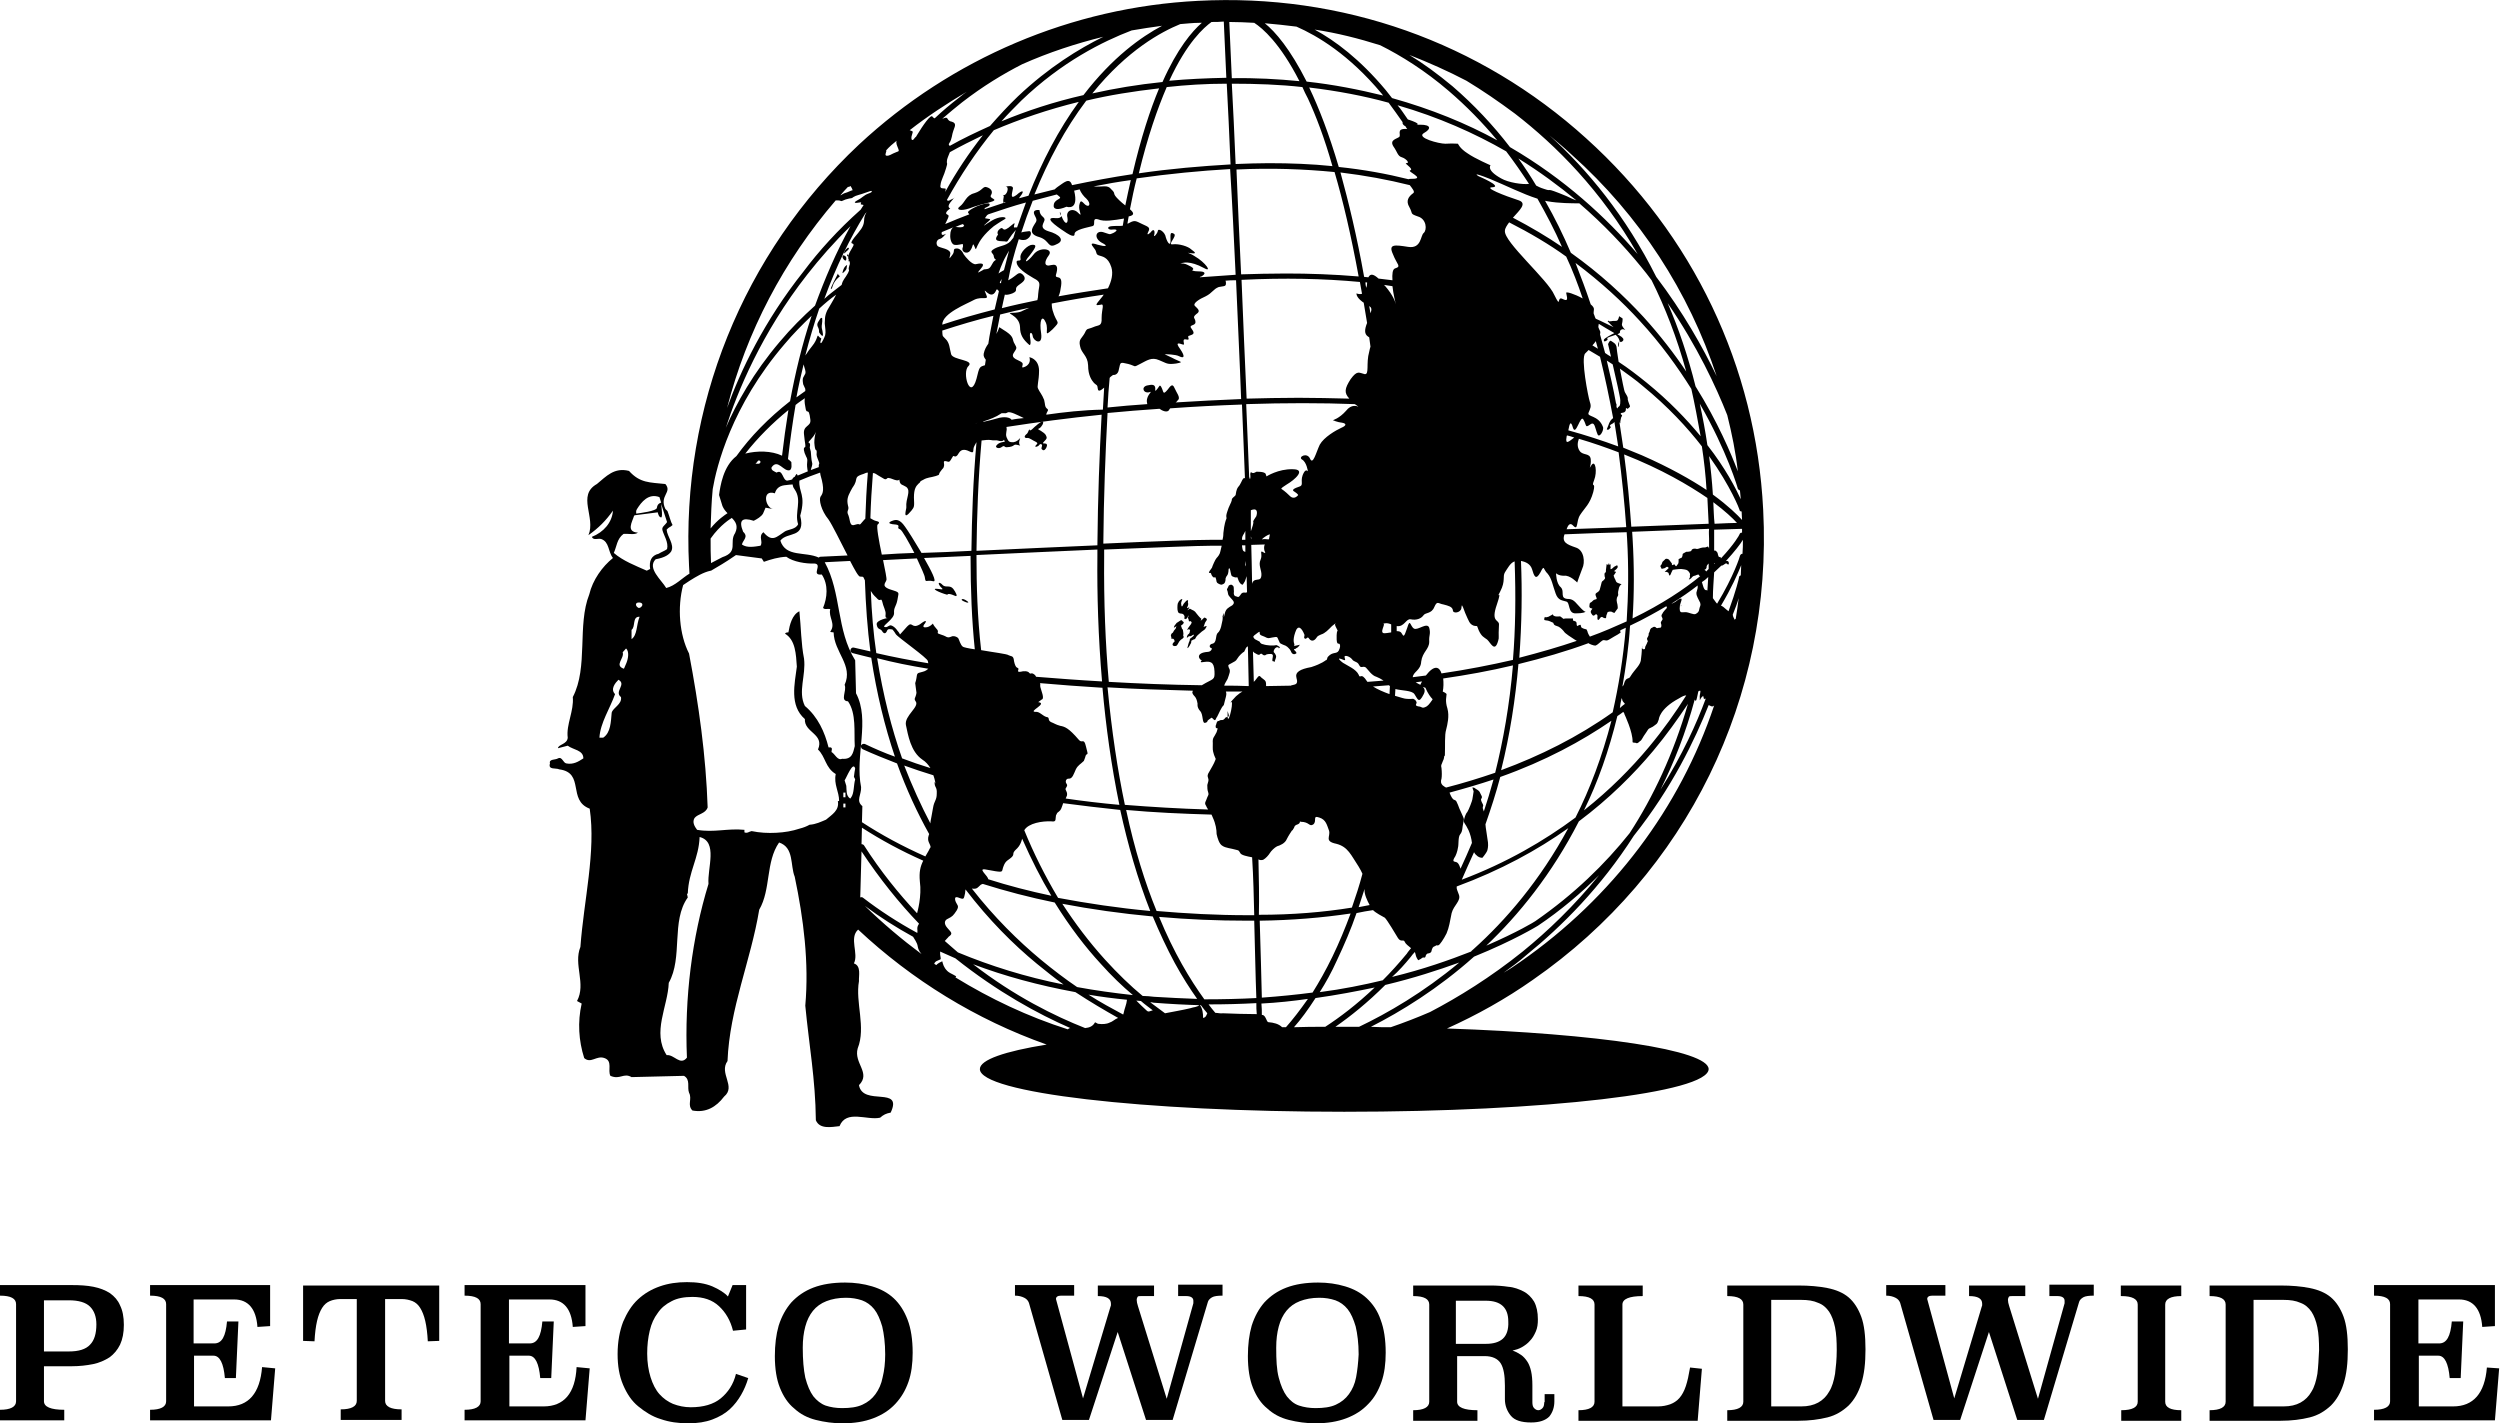 <!-- Generator: Adobe Illustrator 21.1.0, SVG Export Plug-In  -->
<svg version="1.1"
	 xmlns="http://www.w3.org/2000/svg" xmlns:xlink="http://www.w3.org/1999/xlink" xmlns:a="http://ns.adobe.com/AdobeSVGViewerExtensions/3.0/"
	 x="0px" y="0px" width="591.4px" height="336.7px" viewBox="0 0 591.4 336.7" style="enable-background:new 0 0 591.4 336.7;"
	 xml:space="preserve">
<style type="text/css">
	.white{fill:black;}
</style>
<g>
	<path class="white" d="M26,305.9c-1.1-0.7-2.4-1.2-3.9-1.5c-1.5-0.3-3.2-0.4-5-0.4H0v2.5c2.6,0,3.8,0.7,3.8,2v23c0,1.3-1.3,2-3.8,2v2.5h15.2v-2.5
		c-3.2,0-4.8-0.7-4.8-2v-8.3h6.6c1.8,0,3.5-0.2,5-0.5c1.5-0.3,2.8-0.9,3.9-1.6c1.1-0.8,1.9-1.8,2.5-3c0.6-1.3,0.9-2.8,0.9-4.7
		c0-1.9-0.3-3.4-0.9-4.6C27.9,307.6,27.1,306.7,26,305.9z M21.3,318.1c-1,1.1-2.7,1.6-5,1.6h-5.9v-12.1h5.9c2.3,0,4,0.5,5,1.5
		s1.5,2.4,1.5,4.2C22.8,315.5,22.3,317.1,21.3,318.1z"/>
	<path class="white" d="M54,332.7h-8.1v-12h4.6c1.5,0,2.4,1.8,2.7,5.3h2.6l0.6-13.4h-2.7c-0.3,3.5-1.2,5.2-3,5.2h-4.9v-10.4h9.6
		c3.3,0,5.2,2.2,5.5,6.5l3-0.2v-9.7H35.5v2.5c2.6,0,3.8,0.7,3.8,2v23c0,1.3-1.3,2-3.8,2v2.5h28.6l1-12.3l-3.1-0.3
		C61.5,329.6,58.8,332.7,54,332.7z"/>
	<path class="white" d="M71.7,317.2l2.7,0.1c0.1-1.9,0.3-3.5,0.6-4.8c0.3-1.3,0.7-2.3,1.2-3.1c0.5-0.8,1.1-1.3,1.8-1.6s1.6-0.5,2.5-0.5h3.9v24.1
		c0,1.3-1.3,2-3.8,2v2.5H95v-2.5c-2.6,0-3.9-0.7-3.9-2v-24.1H95c1,0,1.8,0.2,2.6,0.5c0.7,0.3,1.3,0.8,1.8,1.6
		c0.5,0.8,0.9,1.8,1.2,3.1c0.3,1.3,0.5,2.9,0.6,4.8l2.7-0.1v-13.1H71.7V317.2z"/>
	<path class="white" d="M128.6,332.7h-8.1v-12h4.6c1.5,0,2.4,1.8,2.7,5.3h2.6l0.6-13.4h-2.7c-0.3,3.5-1.2,5.2-3,5.2h-4.9v-10.4h9.6
		c3.3,0,5.2,2.2,5.5,6.5l3-0.2v-9.7h-28.6v2.5c2.6,0,3.8,0.7,3.8,2v23c0,1.3-1.3,2-3.8,2v2.5h28.6l1-12.3l-3.1-0.3
		C136.1,329.6,133.4,332.7,128.6,332.7z"/>
	<path class="white" d="M170.5,330.8c-1.7,1.4-4.1,2.1-7.1,2.1c-1.5,0-2.9-0.3-4.2-0.8c-1.2-0.5-2.3-1.3-3.2-2.3c-0.9-1-1.6-2.4-2.1-4
		c-0.5-1.6-0.8-3.5-0.8-5.6c0-2,0.2-3.7,0.6-5.4s1-3,1.9-4.2c0.8-1.2,1.9-2.1,3.3-2.8c1.3-0.7,3-1,4.9-1c2.6,0,4.7,0.7,6.3,2.2
		c1.6,1.5,2.7,3.4,3.3,5.8l3.1-0.3v-10.5h-3.2l-1.1,2.7c-0.8-0.9-2.1-1.7-3.7-2.4c-1.7-0.7-3.6-1-6-1c-2.3,0-4.4,0.3-6.4,1
		c-2,0.7-3.7,1.7-5.2,3.1c-1.5,1.4-2.6,3.2-3.5,5.3c-0.8,2.1-1.3,4.7-1.3,7.6c0,2.8,0.4,5.2,1.3,7.3c0.9,2.1,2,3.8,3.6,5.1
		s3.3,2.4,5.3,3c2,0.7,4.2,1,6.5,1c2.2,0,4.1-0.3,5.7-0.9c1.6-0.6,3-1.4,4.1-2.4c1.1-1,2-2.2,2.7-3.4s1.3-2.6,1.7-4l-2.9-1
		C173.5,327.5,172.2,329.4,170.5,330.8z"/>
	<path class="white" d="M211.4,307.1c-1.4-1.3-3.1-2.2-5.1-2.8c-2-0.6-4.1-0.9-6.4-0.9c-2.9,0-5.4,0.4-7.5,1.2c-2.1,0.8-3.8,2-5.2,3.5
		c-1.3,1.5-2.3,3.3-3,5.5c-0.6,2.1-0.9,4.5-0.9,7.2c0,3,0.4,5.5,1.2,7.5c0.8,2,1.9,3.7,3.4,4.9c1.4,1.3,3.1,2.2,5.1,2.7
		c2,0.5,4.1,0.8,6.3,0.8c2.8,0,5.2-0.4,7.3-1.2s3.8-1.9,5.2-3.4s2.4-3.2,3.1-5.2c0.7-2,1-4.3,1-6.9c0-3.1-0.4-5.7-1.2-7.8
		C213.9,310.1,212.8,308.4,211.4,307.1z M208.8,325.8c-0.3,1.6-0.9,2.9-1.7,4c-0.8,1.1-1.8,1.9-3.1,2.5c-1.3,0.6-2.9,0.8-4.8,0.8
		c-1.4,0-2.7-0.2-3.9-0.6c-1.1-0.4-2.1-1.2-2.9-2.2c-0.8-1.1-1.4-2.5-1.9-4.4c-0.4-1.9-0.6-4.2-0.6-7.1c0-1.9,0.2-3.5,0.6-5
		c0.4-1.5,1-2.7,1.8-3.7c0.8-1,1.9-1.8,3.2-2.3c1.3-0.5,2.8-0.8,4.6-0.8c1.4,0,2.6,0.2,3.8,0.6c1.1,0.4,2.1,1.1,2.9,2.1
		c0.8,1,1.4,2.4,1.9,4.1c0.4,1.7,0.7,3.9,0.7,6.6C209.4,322.4,209.2,324.2,208.8,325.8z"/>
	<path class="white" d="M278.5,306.6h2.1c1.1,0,1.7,0.4,1.7,1.1c0,0.3,0,0.5,0,0.6l-6.3,22.6l-6.8-21.9c-0.2-0.6-0.3-1.1-0.3-1.5
		c0-0.3,0.1-0.5,0.2-0.7c0.1-0.2,0.4-0.2,0.8-0.2h3.1v-2.5h-13.3v2.5c2.1,0,3.1,0.6,3.1,1.8c0,0.1,0,0.2,0,0.3c0,0.1,0,0.2-0.1,0.4
		l-6.5,21.7l-6.4-23.5c0-0.5,0.4-0.8,1.2-0.8h3.1v-2.5h-14v2.5c0.9,0,1.6,0.2,2.2,0.5c0.6,0.3,0.9,0.7,1.1,1.2l7.9,27.7h6.3
		l6.8-20.8l6.7,20.8h6.3l8.3-27.8c0.1-0.5,0.5-0.9,1-1.2c0.5-0.3,1.4-0.4,2.5-0.4v-2.6h-10.5V306.6z"/>
	<path class="white" d="M323.3,307.1c-1.4-1.3-3.1-2.2-5.1-2.8c-2-0.6-4.1-0.9-6.4-0.9c-2.9,0-5.4,0.4-7.5,1.2c-2.1,0.8-3.8,2-5.2,3.5
		c-1.3,1.5-2.3,3.3-3,5.5c-0.6,2.1-0.9,4.5-0.9,7.2c0,3,0.4,5.5,1.2,7.5c0.8,2,1.9,3.7,3.4,4.9c1.4,1.3,3.1,2.2,5.1,2.7
		c2,0.5,4.1,0.8,6.3,0.8c2.8,0,5.2-0.4,7.3-1.2s3.8-1.9,5.2-3.4c1.4-1.4,2.4-3.2,3.1-5.2s1-4.3,1-6.9c0-3.1-0.4-5.7-1.2-7.8
		C325.9,310.1,324.7,308.4,323.3,307.1z M320.8,325.8c-0.3,1.6-0.9,2.9-1.7,4c-0.8,1.1-1.8,1.9-3.1,2.5c-1.3,0.6-2.9,0.8-4.8,0.8
		c-1.4,0-2.7-0.2-3.9-0.6s-2.1-1.2-2.9-2.2c-0.8-1.1-1.4-2.5-1.9-4.4s-0.6-4.2-0.6-7.1c0-1.9,0.2-3.5,0.6-5c0.4-1.5,1-2.7,1.8-3.7
		c0.8-1,1.9-1.8,3.2-2.3c1.3-0.5,2.8-0.8,4.6-0.8c1.4,0,2.6,0.2,3.8,0.6c1.1,0.4,2.1,1.1,2.9,2.1c0.8,1,1.4,2.4,1.9,4.1
		c0.4,1.7,0.7,3.9,0.7,6.6C321.3,322.4,321.1,324.2,320.8,325.8z"/>
	<path class="white" d="M365.3,331.7c0,0.6-0.1,1.1-0.4,1.4c-0.3,0.3-0.6,0.5-1,0.5c-0.4,0-0.7-0.2-1-0.5c-0.3-0.3-0.4-0.8-0.4-1.4v-4
		c0-1.3-0.1-2.4-0.3-3.3c-0.2-0.9-0.5-1.7-0.9-2.3s-0.9-1.2-1.5-1.6c-0.6-0.4-1.3-0.8-2-1c0.8-0.2,1.5-0.4,2.2-0.8
		c0.7-0.4,1.4-0.9,1.9-1.5c0.6-0.6,1-1.3,1.4-2.2s0.5-1.8,0.5-2.9c0-1.7-0.3-3.1-0.9-4.2c-0.6-1-1.5-1.9-2.5-2.4s-2.2-1-3.6-1.1
		c-1.3-0.2-2.7-0.3-4.1-0.3h-18.4v2.5c2.6,0,3.8,0.7,3.8,2v23c0,1.3-1.3,2-3.8,2v2.5h15.2v-2.5c-3.2,0-4.8-0.7-4.8-2v-10.8h6.5
		c1.8,0,3.1,0.6,3.8,1.7c0.7,1.1,1,2.9,1,5.3v3.2c0,1.5,0.5,2.8,1.4,3.9s2.5,1.6,4.8,1.6c2,0,3.4-0.5,4.3-1.4c0.8-1,1.2-2.2,1.2-3.6
		v-1.7h-2.3V331.7z M355.5,316.7c-0.9,0.8-2.2,1.2-4,1.2h-7.1v-10.2h7.1c3.6,0,5.3,1.7,5.3,4.9C356.9,314.5,356.4,315.9,355.5,316.7
		z"/>
	<path class="white" d="M398.8,327.9c-0.4,1.2-0.9,2.1-1.5,2.8c-0.6,0.7-1.4,1.2-2.2,1.5c-0.9,0.3-1.8,0.5-2.9,0.5h-8.4v-24.1c0-1.3,1.6-2,4.8-2
		v-2.5h-15.2v2.5c2.6,0,3.8,0.7,3.8,2v23c0,1.3-1.3,2-3.8,2v2.5h28.2l1-12.3l-2.8-0.3C399.5,325.3,399.2,326.7,398.8,327.9z"/>
	<path class="white" d="M437.3,306.9c-1.3-1.1-3-1.8-5-2.2c-2-0.4-4.3-0.6-6.9-0.6l-16.8,0v2.5c2.6,0,3.8,0.7,3.8,2v23c0,1.3-1.3,2-3.8,2v2.5h16.8
		c2.6,0,4.9-0.3,6.9-0.8c2-0.5,3.6-1.5,5-2.8c1.3-1.3,2.3-3,3-5.2s1-4.8,1-8.1c0-3.2-0.3-5.8-1-7.7S438.6,308,437.3,306.9z
		 M434.1,325c-0.3,1.7-0.7,3.1-1.4,4.2c-0.6,1.1-1.5,2-2.6,2.6c-1.1,0.6-2.4,0.9-4,0.9h-7.1v-25.2h7.1c1.6,0,2.9,0.2,4,0.7
		c1.1,0.4,1.9,1.1,2.6,2.1c0.6,0.9,1.1,2.2,1.4,3.7c0.3,1.5,0.4,3.3,0.4,5.4C434.5,321.5,434.3,323.4,434.1,325z"/>
	<path class="white" d="M484.6,306.6h2.1c1.1,0,1.7,0.4,1.7,1.1c0,0.3,0,0.5,0,0.6l-6.3,22.6l-6.8-21.9c-0.2-0.6-0.3-1.1-0.3-1.5
		c0-0.3,0.1-0.5,0.2-0.7c0.1-0.2,0.4-0.2,0.8-0.2h3.1v-2.5h-13.3v2.5c2.1,0,3.1,0.6,3.1,1.8c0,0.1,0,0.2,0,0.3c0,0.1,0,0.2-0.1,0.4
		l-6.5,21.7l-6.4-23.5c0-0.5,0.4-0.8,1.2-0.8h3.1v-2.5h-14v2.5c0.9,0,1.6,0.2,2.2,0.5c0.6,0.3,0.9,0.7,1.1,1.2l7.9,27.7h6.3
		l6.8-20.8l6.7,20.8h6.3l8.3-27.8c0.1-0.5,0.5-0.9,1-1.2c0.5-0.3,1.4-0.4,2.5-0.4v-2.6h-10.5V306.6z"/>
	<path class="white" d="M501.8,306.6c2.6,0,3.9,0.7,3.9,2v23c0,1.3-1.3,2-3.9,2v2.5H516v-2.5c-2.6,0-3.8-0.7-3.8-2v-23c0-1.3,1.3-2,3.8-2v-2.5
		h-14.3V306.6z"/>
	<path class="white" d="M551.4,306.9c-1.3-1.1-3-1.8-5-2.2c-2-0.4-4.3-0.6-6.9-0.6l-16.8,0v2.5c2.6,0,3.8,0.7,3.8,2v23c0,1.3-1.3,2-3.8,2v2.5h16.8
		c2.6,0,4.9-0.3,6.9-0.8c2-0.5,3.6-1.5,5-2.8c1.3-1.3,2.3-3,3-5.2s1-4.8,1-8.1c0-3.2-0.3-5.8-1-7.7S552.7,308,551.4,306.9z
		 M548.2,325c-0.3,1.7-0.7,3.1-1.4,4.2c-0.6,1.1-1.5,2-2.6,2.6c-1.1,0.6-2.4,0.9-4,0.9h-7.1v-25.2h7.1c1.6,0,2.9,0.2,4,0.7
		c1.1,0.4,1.9,1.1,2.6,2.1c0.6,0.9,1.1,2.2,1.4,3.7c0.3,1.5,0.4,3.3,0.4,5.4C548.5,321.5,548.4,323.4,548.2,325z"/>
	<path class="white" d="M588.3,323.5c-0.5,6.1-3.2,9.2-8,9.2h-8.1v-12h4.6c1.5,0,2.4,1.8,2.7,5.3h2.6l0.6-13.4H580c-0.3,3.5-1.2,5.2-3,5.2h-4.9
		v-10.4h9.6c3.3,0,5.2,2.2,5.5,6.5l3-0.2v-9.7h-28.6v2.5c2.6,0,3.8,0.7,3.8,2v23c0,1.3-1.3,2-3.8,2v2.5h28.6l1-12.3L588.3,323.5z"/>
</g>
<g>
	<path class="white" d="M342.3,243.3c7.1-3.2,13.9-7,20.3-11.5c36.5-25.3,56.8-66.9,54.5-111.2c-1.7-33.9-16.6-65.1-41.9-87.9
		C350,9.9,317.4-1.6,283.4,0.2c-29.8,1.5-58.3,13.6-80.2,34C175.7,60,161.1,96.3,163,133.9c0,0,0,0,0,0c0,0.6,0.1,1.2,0.1,1.8
		c-1.7,1-3.4,2.9-5.5,3.4c-1.1-1.9-4.6-4.7-2.5-6.8c2.2-0.4,3.2-1.1,3.7-1.9c0.8-1.6-1-3.5-1.1-5.1c0.6-0.7,0.8-0.5,1.4-1.1
		c-0.5-0.9-0.6-1.7-1.2-3.3l-0.5-0.5c-1.5-3.2,1.7-3.9,0-5.9c-3.7-0.4-6-0.2-8.6-3.1c-3.5-0.9-5.4,1.3-7.6,3.1
		c-4.8,2.7-0.2,7.9-2,12.1c2.4-1.7,4.1-3.4,5.8-5.8c-0.2,2.8-2.2,5.1-5,6.2c0.4,0.9,1.4,0.3,2.2,0.5c2,0.7,1.6,3,2.8,4.5
		c-2.5,2-4.8,5.2-5.6,8.6c-2.9,7.3-0.2,17.2-3.9,24.3c0.3,3.3-1.6,6.5-1.2,9.6c-0.1,1.6-2.3,1.6-2.3,2.5l2.3-0.6c1.3,1,3.7,1,3.7,3
		c-1.2,0.8-2.4,1.5-4,1.2c-0.8-0.1-1-1.7-2-1.2c-0.6,0.4-2.2,0.1-1.9,1.2c-0.5,1.6,1.4,1,2.2,1.4c6.1,0.8,1.9,7.3,7.2,9.3
		c1.5,10.2-1.4,21.7-2.2,32.7c-1.7,4.2,1.4,8.7-0.8,12.8l1.1,0.6c-1,4.4-0.7,8.8,0.6,12.9c1.6,1.4,2.9-0.7,4.8,0
		c2,0.7,0.7,2.9,1.4,4.2c2.3,1,3.1-0.8,5,0.3l12.4-0.3c1.6,0.9,0.7,2.7,1.2,4c0.8,1.5-0.5,2.9,0.8,4.2c3.2,0.6,5.6-0.8,7.5-3.3
		c2.9-2.4-1.3-5.5,0.8-8.4c0.5-12.5,5.5-23.7,7.5-35.8c2.8-4.8,1.5-11.3,4.7-15.9c3.6,1.2,2.6,5.4,3.7,8.1c2.1,10,3.4,20.3,2.5,30.5
		c0.9,9.4,2.4,17.4,2.5,27.1c0.9,2.2,3.7,1.6,5.6,1.4c1.6-4,6.5-1.3,9.6-2c0.8-0.7,1.4-1,2.5-1.2c3-6.4-6.6-1.4-7.5-6.5
		c2.9-2.9-1.3-5.2-0.3-8.7c2-5-0.6-10.9,0.3-15.9c-0.1-1.2,0.6-3.6-1.2-4.2c1.2-2.3-1.2-6,1-8c12.7,11.9,27.9,21.3,44.6,27.2
		c-9.9,1.6-15.8,3.6-15.8,5.8c0,5.6,38.6,10.1,86.2,10.1c47.6,0,86.1-4.5,86.2-10.1C404.1,248.4,378,244.5,342.3,243.3z
		 M150.7,120.4c1-1.6,2.7-3.8,5.3-2.8l0.4,1.3c-0.4,0.1-0.9,0.4-1,1.2c0,0.8-4.1,1.3-4.9,1.4C150.5,121.2,150.4,120.8,150.7,120.4z
		 M146.9,164.9c0.3,1.7-1.9,2.5-2.2,3.7c-0.2,2.1-0.2,4.7-2,5.9h-0.9c0.2-3.5,2.5-6.9,3.7-10.3c-1.2-1.2,0.1-2.7,0.8-3.4
		C148.3,161.9,145.2,163.6,146.9,164.9z M148.2,156.8l-0.6,1.4c-2.4-0.8,0.2-2.5-0.3-3.9l0.8-0.9
		C148.9,154.1,148.6,155.8,148.2,156.8z M149.4,151.2V149c1-0.7,0.1-3.2,1.9-3.1C150.5,147.9,150.8,150.2,149.4,151.2z M151.9,143.3
		c-0.2,0.3-0.5,0.6-0.9,0.5c-0.5-0.3-0.8-0.9-0.3-1.2C151.3,142.4,152.2,142.6,151.9,143.3z M153.8,134.6L153,135
		c-2.7-1.2-5.6-2.3-7.8-4.2c0.7-1.5,0.7-3.3,2.3-4.5c1.1-0.1,2.7,0.3,3.4-0.3c-2.9-0.2-1.3-2.6-0.9-4c0.1,0,0.1,0,0.1-0.1l5.5-0.7
		c0,0,0.2,1.2,0.8,1.2c0.4,0,0.1-2.3,0-3.2l1.4,4.3c-0.5,0.8-1.3,1.1-1.1,1.9c0.3,1.2,1.5,2.9,1.1,4.5c-0.5,0.4-1.4,0.7-2,1.1
		C154.1,131.4,153.5,132.7,153.8,134.6z M359.7,227.5c-1.3,0.9-2.6,1.8-4,2.6c1.8-1.3,3.6-2.6,5.3-4.1c8.5-6.9,17.7-16.1,25.5-28.3
		c9-11.3,14.5-22.8,17.7-30.9c0,0,0,0,0,0c0.4,0.1,0.7,0.5,1.2,0.2c0,0,0-0.1,0.1-0.1C397.4,191.1,381.5,212.3,359.7,227.5z
		 M306.7,160.4c0.5,1.6-0.4,1.5-1.1,1.7c-0.1,0-0.1,0-0.2,0.1c-1.9,0-3.9,0.1-5.9,0.1c0-0.1,0-0.3,0-0.4c0-1-0.4-1-1.1-1.6
		c-0.5-0.6-0.6-0.5-1.2,0.3c-0.2,0.3-0.4,0.5-0.6,0.7c-0.1-2.4-0.1-4.8-0.2-7.2c0.1,0.1,0.2,0.2,0.3,0.3c0.5,0.3,1,0.6,1.2,0.5
		c0.1-0.1,0.4-0.4,0.6-0.2c0.3,0.2,0.4,0.4,0.8,0.3c0.3-0.3,0.9-0.3,1.4-0.3c0.6,0.1,0.4,0.6,0.3,1.2c-0.1,0.7,0.2,0.5,0.2,0.5
		l0.3,0.2c0,0,0.1-0.4,0.3-0.9c0.2-0.5,0-0.7-0.2-1.1c-0.3-0.3-0.3-0.3-0.3-0.6c0.1-0.4,0.4-0.9,0.9-0.9c0.5,0.1,0.3,0.4,0.2,0.4
		l0.4-0.4c0,0-0.7-0.5-0.9-0.5c-0.6,0.2-2.3,0.1-3.1-0.2c-0.7-0.1-0.8-0.6-0.8-0.6c-1.2-0.6-1.2-0.6-1.4-0.9
		c-0.2-0.3-0.2-0.4,0.5-0.9c0.8-0.6,0.9-0.7,0.9-0.3c0,0.3-0.1,0.5,1.1,0.9c1,0.5,0.8,0.4,1.9,0.2c1.2-0.2,1.1-0.2,1.4,0.5
		c0.4,0.7,0.1,0.8,1.1,1.2c1,0.3,1.2,0.7,1.6,1.1c0.4,0.5,0.3,0.9,0.8,1.1c0.4,0.2,0.8-0.2,0.8-0.2s0-0.2-0.3-0.5
		c-0.3-0.2-0.3-0.5-0.3-0.5s0.2,0.2,0.6-0.2c0.5-0.2,0.8-0.8,0.8-0.8s-0.2,0.1-0.8,0.2c-0.9,0.1-0.5,0.4-0.5-0.3
		c0-0.1-0.5-0.8,0.2-2.8c0.6-1.9,1.5-1.2,2.2,0.6c0,0.3-0.3,0.8,0.2,0.9c0.3,0.1,0.5-0.7,0.9,0c0.6,0.8,1.3,0.4,1.7-0.2
		c0.3-0.4,0.2-0.4,1.1-0.8c1-0.3,1.7-1.1,2.6-2c1.1-0.9,0.9-0.6,0.9-0.6s-0.4,0,0,0.8c0.9,1.9,0.1-0.4,0.2,3
		c0.1,1.7,0.7,0.4,0.8,1.4c0,0,0.1,0.4-0.3,1.2c-0.5,0.9-1.4,0.2-2.5,1.4c-0.4,0.4-0.1,0.8-0.6,0.9c0,0-0.9,0.8-3.4,1.6
		C307.5,158.3,306.3,159,306.7,160.4z M254.8,233.5c-2.8-1.9-5.7-4.1-8.6-6.5c-5.3-4.4-11-10-16.3-16.8c1.3,0.2,1.4-0.3,2.1-0.9
		c0.2-0.1,0.4-0.2,0.5-0.2c5.4,1.7,11.1,3.2,17,4.4c3.6,5.8,7.3,10.6,10.9,14.5c2.5,2.8,5.1,5.3,7.6,7.4
		C263.5,234.9,259.1,234.3,254.8,233.5z M224.1,219.5c-0.8-0.9-0.8-1.8,0.2-2.2c1-0.5,1.2-0.7,2-1.9c0.7-1.2,0.1-1.2-0.3-2.3
		c-0.3-1.2,0.4-0.9,1.2-0.6c0.9,0.3,0.8,0,1.1-1.2c0-0.4,0.1-0.7,0.1-0.9c5.5,7.2,11.3,13,16.9,17.6c2.1,1.7,4.2,3.4,6.3,4.9
		c-9-1.8-17.3-4.4-25-7.6c-1-0.9-2-1.7-3.1-2.7c0.3-0.4,0.7-0.7,0.9-1C225.6,220.8,224.9,220.5,224.1,219.5z M221.5,148.7
		c-0.8-0.9-0.8-1.2-0.8-1.2s-0.8,0.9-1.7,0.9c-1,0.1-0.4-0.7-0.2-0.9c0.3-0.4,0.6-1.2-1.2,0.2c-2,1.2-1.7-0.9-3,0.5l-1.7,1.9
		c0,0-0.2-0.5-0.6-0.9c-0.5-0.8-1.5-1.5-1.9-1.2c-0.5,0.2-0.6,0.5-1.2,0.3c-0.5-0.3,2.4-1.9,2.3-3.3c-0.1-1.3,0.5-1.5,0.8-3.1
		c0.2-1.6,0.7-1.7-0.9-2.2c-3.3-0.9-1.9-1.7-1.7-2.5c0.1-0.3-0.3-2.3-0.8-4.7c2.6-0.1,5.3-0.3,8-0.4c1,2.2,1.9,4.1,1.9,4.6
		c0.2,1.3,0.2,0.4,2,0.8c0.9,0.2-0.5-2.5-2.2-5.5c3.7-0.2,7.3-0.3,11-0.5c0,0.1,0,0.2,0,0.2c0,7.8,0.3,15.1,1,21.9
		c-1.5-0.2-2.7-0.5-2.8-0.6c-0.6-0.4-0.9-1.7-1.1-2c-0.2-0.3-0.9-0.6-1.4-0.5c-0.6,0.2-0.9,0.5-1.7,0c-0.6-0.3-0.9-0.3-1.6-0.6
		C221.5,149.6,222.3,149.5,221.5,148.7z M220.7,191.2c-0.3,1.9-0.5,2.5-0.6,3.4c0,0.1,0,0.2,0,0.2c-2.2-4.2-4.3-8.8-6.2-13.7
		c2.2,0.8,4.6,1.6,6.9,2.3c0.4,1.1,0.5,2,0.5,2l-0.2-0.5c-0.1,1.5,0.6,1.1,0.5,2.8C221.6,189.4,221,189.3,220.7,191.2z M207.8,112.5
		c1.4,0.8,1.5,1,1.9,0.8c0.3-0.3,0.4-0.4,1.9,0.2c1.5,0.5,1-0.6,1.2,0.3c0.2,1,0.7,0.8,1.6,1.4c1.2,1-0.2,2.7,0,4.8
		c0.1,0.2-1.1,3.6,1.2,0.8c0.7-0.9,0.7-0.9,0.6-3.1c0-2.1,0.5-2.7,1.1-3.3c0.7-0.5,0-0.4,1.1-0.9c1-0.6,1.7-0.5,3-0.9
		c1.2-0.4,0.4-0.2,1.1-1.1c0.7-1,0.6-0.5,0.8-1.2c0.2-0.6-0.4-1.4,0.5-1.2c0.9,0.3,0.8,0.2,1.6-1.1c0.2-0.5,0.6,0.7,1.4-0.8
		c0.7-1.2,1.8-0.8,2.8-0.3c1,0.4,0.4-0.5,0.9-1.4c0.3-0.5,0.4-0.8,0.5-0.9c-0.8,9-1.1,17.7-1.2,25.7c-3.9,0.2-7.9,0.4-11.8,0.5
		c-1.6-2.7-3.3-5.4-3.9-6.2c-1.3-1.9-2.2-1.7-3-1.4c0,0-2.1,0.7,0.9,0.9c1.2,0.2-0.1,0.8,0.9,1.1c0.5,0.2,2,2.9,3.4,5.6
		c-2.6,0.1-5.2,0.2-7.7,0.4c-0.7-3.3-1.3-6.7-1-7.1c0.6-0.5,0.4-0.7-0.5-0.9c-0.4-0.1-0.8-0.4-1.2-0.6c0.1-3.5,0.3-7,0.6-10.7
		C207,111.9,207.3,112.2,207.8,112.5z M261,8.7c-5.7,2.8-12.9,7.2-20.2,14.1c-2.3,2.2-4.5,4.6-6.6,7c-3.3,1.5-6.5,3-9.5,4.7
		c-0.2-0.1-0.4-0.3-0.1-0.7c0.6-0.8,0.6-2.1,0.9-2.8c0.2-0.8,1-1.8-0.3-2.2c-1.3-0.2-0.8-1.2-1.7-0.9c-0.2,0.1-0.4,0.1-0.6,0.2
		c1.6-1.4,3.2-2.7,4.7-3.9c4.9-3.8,9.7-6.7,14.2-9C248.1,12.4,254.5,10.3,261,8.7z M274.9,6.1c-4.9,2.6-11.7,7.4-18.6,16.4
		c-7,1.6-13.4,3.7-19.4,6.2c1.5-1.7,3.1-3.3,4.7-4.9c9.6-9.2,19.3-14,26.1-16.6C270.1,6.8,272.5,6.4,274.9,6.1z M286.6,5.2
		c1,0,1.9,0,2.9-0.1c0.1,2.1,0.3,6.8,0.6,13.3c-4.7,0.1-9.2,0.3-13.5,0.7C280.8,10,284.8,6.5,286.6,5.2z M290.2,19.8
		c0.3,5.4,0.6,12,0.9,19.1c0,0-0.1,0-0.1,0c-6.8,0.4-14.1,1-21.6,2.1c2.1-8.7,4.4-15.3,6.6-20.4C280.5,20.1,285.3,19.8,290.2,19.8z
		 M326.5,10.7c5,2.5,10.6,6,16.2,10.8c4.2,3.6,8,7.5,11.5,11.7c-7.3-4-15.6-7.4-24.9-10c-0.5-0.6-1-1.3-1.5-1.9
		c-6.1-7.3-12-11.7-16.8-14.3C316.3,7.8,321.4,9.1,326.5,10.7z M358.4,26.9c9.7,7.5,20.4,18.2,29,33.2c-7.4-8.6-17.3-17.8-30.2-25.3
		c-4-5.2-8.5-10-13.6-14.4c-3.5-2.9-6.9-5.4-10.2-7.4c4.6,1.8,9.1,3.8,13.5,6.1C350.7,21.4,354.5,24,358.4,26.9z M408.9,144.6
		c-0.3-0.2-0.7-0.6-1.2-1c-0.3-0.2-0.4-0.3-0.6-0.3c2.5-4.2,4-7.6,4.8-9.6c0,0.8-0.1,1.6-0.1,2.4c-0.2,0.1-0.4,0.2-0.4,0.4
		C411.4,136.7,410.7,139.7,408.9,144.6z M344.9,190.4c-0.4-0.8-0.3-1-0.9-1.2c-0.4-0.1-0.8-0.9-1.1-1.7c3.7-1,7.1-2,10.4-3.1
		c-0.7,2.6-1.5,5.2-2.3,7.6c0,0,0,0,0-0.1c-0.2-0.6-0.3-0.7-0.2-1.1c0.2-0.3-0.1-0.7-0.3-1.1c-0.1-0.4-0.3-0.5,0-0.9
		c0.2-0.4-0.1-0.6-0.3-1.1c-0.2-0.6-0.6-0.8-1.1-1.1c-0.4-0.4-0.8-0.3-0.8-0.3s0.2,0.6,0.3,0.9c-0.1,0.5-0.2,1.5-0.3,1.9
		c0,0.2-0.8,2.4-1.2,3c-0.4,0.4-0.7,1.4-0.8,2c-0.1,0.6,0.3,0.6,1.1,2.3c0.4,0.9,0.7,2,0.8,3c-0.9,2.1-1.8,4.2-2.7,6.1
		c0-0.1-0.1-0.2-0.1-0.3c-0.5-1.5-1-1.2-1.4-1.4c-0.3-0.1-0.2-0.4,0-0.8c0.4-0.5,0.8-1.7,0.9-2.5c0.2-0.7,0-2.5,0.5-3.1
		c0.4-0.5,0.5-0.9,0.6-1.9c0.2-1,0.3-1.7,0.3-1.7C346.2,193.2,345.2,191.4,344.9,190.4z M335.1,166.1c-0.2-0.4-0.2-0.5-0.8-0.8
		c0,0-0.9,0.1-1.7,0c-0.3,0-1.3-0.3-2.6-0.7c0-0.5,0.1-1.1,0.1-1.6c1.5,0.4,3.9,0.3,4.5,1.2c0.8,1.2,1,2.4,2.2,0
		c0.4-0.8,0.2-1.3-0.2-1.7c0.2,0.1,0.4,0.1,0.6,0.2c0.6,1.4,1.2,2.2,1.7,2.7c0,0.1-0.1,0.1-0.1,0.2c-0.7,1-1.1,1.5-1.7,1.7
		c-0.8,0.3-0.6-0.1-1.6-0.2C334.5,166.9,335.2,166.5,335.1,166.1z M327.6,149.8c-1.6,0.1,0.5-2.5-0.5-2.2c0.7-0.3,1.3-0.2,2,0.1
		c0,0.6,0,1.2,0,1.9C328.4,149.7,327.9,149.8,327.6,149.8z M328.8,162.3c0,0.6-0.1,1.3-0.1,1.9c-1.4-0.5-2.8-1.1-3.9-1.8
		c1.3-0.1,2.5-0.2,3.8-0.3C328.7,162.2,328.7,162.3,328.8,162.3z M322.8,88.5c-1.3-0.3-1.7-1-3.3,1.2c-1.4,2.2-1.6,3.2-0.3,4.6
		c-4.1-0.1-8.1-0.2-12-0.2c-4.3,0-8.4,0.1-12.3,0.2c-0.4-8.6-0.8-18.3-1.2-28.1c10.2-0.5,19.4-0.3,28,0.5c0.2,0.9,0.3,1.9,0.5,2.8
		c-0.7,0.2-1.3-0.1-1.3-0.1s-0.2,0.8,1.4,2c0.1,0.1,0.2,0.1,0.3,0.2c0.3,1.6,0.5,3.2,0.8,4.8c-0.6,1.5-0.7,2.6,0.2,3.2
		c0.1,0.1,0.2,0.1,0.3,0.2c0.1,0.7,0.2,1.5,0.3,2.2c-0.1,0.3-0.2,0.7-0.3,1.2C323.1,86,324,88.7,322.8,88.5z M317.5,100
		c1.1,0.2,1,0.7-0.2,1.2c-1.3,0.6-4.1,2.2-5.1,4c-0.9,1.9-1.6,4.9-2.3,3.3c-0.7-1.6-2.9-0.4-1.9,0.2c1.1,0.6,1.4,2.8,1.4,2.8
		s-0.4-0.6-0.9,0.2c-1.2,2,0.1,3-1.1,3.4c-1.2,0.4-2,0.8-1.2,1.2c0.8,0.5,0.9,0.8,0.9,0.8s-0.9,1.3-2,0.2c-1.1-1.1-1.9-1.6-1.9-1.6
		s-0.6,0,1.2-1.1c1.9-1.1,4.7-3.6,1.4-3.6c-3.4-0.1-6.2,1.7-6.2,1.7l-0.2-0.6c-0.3-0.6-2.2-0.5-2.2-0.5c-0.5,0.3-0.8,0.4-1.1,0.2
		c-0.3-0.3-0.4,0.3-0.3,0.8c0,0.6,0,0.7-0.2,0.6c-0.1-0.1,0-0.4-0.1-0.4c-0.2-4.7-0.4-10.5-0.7-17.2c9.2-0.3,17.8-0.3,25.7,0
		c0.5,0.4,0.8,0.5,0.8,0.6c-0.2-0.1-1.6-0.7-2.9,1c-1.6,1.8-3.1,2.2-3.1,2.2S316.4,99.9,317.5,100z M298.2,132.4
		c-0.6,1.3,0.3,2.5,0.2,3.7c-0.1,1.2-0.7,0.9-1.4,1.1c-0.5,0.1-0.7,0.5-0.8,0.9c-0.1-3.6-0.1-6.7-0.2-9.2c1,0,2.1-0.1,3.2-0.1
		c-0.2,0.4-0.2,0.9-0.1,1.4c0.4,0.9,0.2,0.7-0.5,0.3C298,130.3,298.7,131.3,298.2,132.4z M296.7,216.5c-0.5,0-1,0-1.5,0
		c-7.5,0-14.7-0.4-21.6-1c-2.7-6.6-5.2-14.5-7.2-23.9c6.5,0.6,13.2,0.9,20.2,1.1c0.1,0.2,0.2,0.5,0.3,0.7c0.7,1.5,0.9,2.9,0.9,3.9
		c0.2,0.9,0.6,2.4,1.4,2.8c0.7,0.5,2.1,0.6,3.1,0.9c0.9,0.2,0.7,0.2,1.1,0.8c0.2,0.5,1.7,0.8,2.8,1
		C296.5,207.6,296.6,212.2,296.7,216.5z M233.8,208c-0.1-0.4-0.5-0.9-1.1-1.6c-1-1.3,0.7-0.6,2.8-0.3c2,0.3,1.4,0,1.9-1.2
		c0.5-1.4,1.2-1.4,2-2.2c0.7-0.8-0.2-0.7,1.1-1.9c0,0,0.9-0.7,1.3-2.4c2.2,5,4.5,9.5,6.9,13.5C243.5,210.8,238.5,209.5,233.8,208z
		 M231,131.6c0-0.1,0-0.2,0-0.3c10.1-0.5,20-0.9,28.6-1.3c0,0.5,0,1,0,1.6c-0.1,9,0.2,19.1,1.1,29.6c-5.4-0.3-10.6-0.7-15.6-1.1
		c-0.1-0.2-0.2-0.4-0.5-0.6c-0.7-0.5-0.7,0.1-1.1-0.3c-0.3-0.5-1.4-0.5-2-0.3c-0.6,0.1-0.8,0-0.6-0.5c0.1-0.3,0-0.3-0.5-0.6
		c-0.3-0.4-0.5-1.1-0.6-1.9c-0.2-0.8-0.6-0.6-1.2-0.9c-0.3-0.3-3.7-0.7-6.5-1.2C231.2,145.9,231,138.4,231,131.6z M225,83.8
		c-0.4-1.4-0.3-2.7-1.4-3.7c-0.8-0.8-0.6-0.6-0.7-1.9c4-1.3,8-2.5,12.1-3.5c-0.4,2.2-0.9,4.4-1.2,6.6c-0.5,0.7-0.9,1.4-1.1,2.4
		c-0.1,0.6,0.2,1,0.5,1.4c-0.1,0.4-0.1,0.9-0.2,1.3c-1.3,0.4-1.3,0.3-2,3.2c-1.5,5.4-3.5-1.6-1.9-3C230.6,85.1,225.4,85.2,225,83.8z
		 M233.3,69.7c-1.2-2.8,1,1.8,2.3-0.9c0.2-0.6,0.4-0.3,0.7,0.1c-0.3,1.4-0.7,2.9-1,4.3c-4.3,1.1-8.5,2.3-12.4,3.6
		c0-2.7,5.8-4.9,7.6-5.9C232.4,70,234,71.2,233.3,69.7z M241,56.6c0.4,0.1,0.9,0.3,1.7,0.1c1.4-0.6,1.5-2.2,0.6-2
		c-0.6,0.1-1.2,0.1-1.7,0.3c0.8-2.5,1.7-5,2.7-7.5c1.9-0.5,3.8-1,5.7-1.5c0.2,0.1,0.3,0.3,0.5,0.4c1,0.7-0.9,0.6-1.2,1.9
		c-0.3,1.3,0.9,1.5,3,0.6c0,0,3,1.1,1.8-3.8c0.4-0.1,0.9-0.2,1.3-0.3c0.3,0.8,1,1.7,1.6,2.2c1.2,1.2,0.7,2.2-0.3,1.4
		c-0.9-0.9-1.1-1.2-1.4,0.2c-0.2,1.4,1,3-0.3,1.7c-1.2-1.2-2.9-0.5-2.5,1.1c0.3,1.5-0.5,2.1-1.4-0.3c0,0,0,0,0,0
		c-0.1,0.3-0.5,0.6-1.4,0.5c-2.8-0.3-0.3,1.6,2.3,3.3c0,0,2.2,1.6,2.2,0.5c-0.1-1.1,3.2-1.6,4.2-1.9c1-0.2-0.3-2.1,1.4-1.6
		c1.4,0.6,3.7,0.2,6.1-0.2c-0.1,0.5-0.2,1.1-0.3,1.7c-0.8,0.1-1.7,0-2.6,0.1c-1.4,0.1-0.9,1,0.2,0.8c1.1-0.1,1.3,0.2,0.2,0.8
		c-1.1,0.5-0.8,0.3-2.5-0.2c-1.7-0.4-2.2,1.4-0.3,2.5c1.8,0.9,0.9,1-0.9,0.5c-1.8-0.6-1.7-0.2-0.9,0.8c0.8,0.9,0.3,1.4,1.1,1.7
		c0.8,0.3,2.2,0.3,3,2.8c0.5,1.6,0,3.4-0.8,5c-4,0.6-7.9,1.2-11.7,1.9c0.2-0.4,0.4-1,0.5-1.8c0.8-3.9-1.4-2-1.1-3.3
		c0.4-1.3,0.6-2.7-1.1-2.3c-1.7,0.5-1.8-0.7-0.6-2.3c1.2-1.6-2.2-2.1-3.6-0.2c-1.5,1.9-2.7,2.3-0.9,0.2c1.7-2.2,1.6-2.5,0.6-2.5
		c-1,0-3,1.8-2.8,3.1c0.3,1.2-1.1,0.1-0.9,1.2c0.2,1.2,2.1,2.5,4,3.6c2,1,1.3,1.4,1.1,3.7c0,0.6-0.1,1.1-0.2,1.5
		c-2.9,0.6-5.7,1.2-8.4,1.9c0.2-1.1,0.5-2.2,0.7-3.2c0.4,0.1,1,0,1.8-0.3c1.6-0.7,0.2-1,1.4-1.9c1.1-0.8,2.1-1.4,1.1-2.5
		c-1.1-1-1.3,0.1-3.3,1.2c-0.1,0-0.1,0.1-0.2,0.1C239.1,62.9,240,59.7,241,56.6z M241.1,46.9c0-0.1,0.1-0.3,0.3-0.5
		c1.1-1.4,0.4-1.5-0.9-0.3c-1.5,1.1-1.2,0.1-0.9-1.4c0,0,0.4-1.1-1.9-0.5c1.3-0.4,0.5,2.4-0.5,1.9c0.6,0.3-0.1,0.8,0.2,1.9
		c0,0,0,0,0,0c-1.5,0.5-3,1-4.5,1.5c0,0,0,0,0-0.1c0-0.4,1.4-0.5,1.2-1.1c0,0,0-0.1-0.1-0.1c-0.1-0.1-0.2-0.1-0.3-0.1
		c-0.5,0-1.6,0.3-2.6,0.7c-1.1,0.5-2.1,1.1-2.1,1.4c0,0,0,0.1,0,0.1c0.1,0.1,0.2,0.3,0.3,0.4c-1.9,0.7-3.8,1.5-5.7,2.3
		c1.1-2.2,0.9-2,0.4-2.3c-0.7-0.4,0.8-1.4,0.8-1.4s-0.9-0.2,0-1.4c0.7-0.9,1-1.2,1.1-1.2c0,0-0.2,0.2-1.1,0.6
		c-0.4,0.3-0.7,0.2-0.8,0c3.2-5.8,6.9-11.4,11.1-16.5c6.1-2.6,12.8-4.9,20.1-6.7c-4.8,6.6-8.7,14.1-11.9,22.2
		C242.5,46.5,241.8,46.7,241.1,46.9z M237.9,47.9c-0.1,0-0.3,0.1-0.4,0.1C237.5,47.9,237.6,47.7,237.9,47.9z M227.9,53.6
		c-0.2,0.2-0.9,0.2-1.7,0.1c-0.1,0-0.3,0-0.4,0.1c0.7-0.3,1.3-0.6,2-0.8c0.1,0.1,0.2,0.3,0.3,0.4C228,53.4,228,53.5,227.9,53.6z
		 M277.2,84.6c-1.2-0.6-1.6-0.7-1.7-0.8c0.3,0,2.6,0,3.5,0.5c1,0.5,1.5,0.2,0.2-1.7c-1.4-1.9-0.1-1.3,0.6-1.1
		c0.8,0.3-0.5-1.5,0.8-1.2c1.3,0.3-0.1-0.8,0.8-0.9c0.8-0.3,1.4-0.4,0.5-1.6c-0.9-1.1,0.9-0.6,0.9-1.6c0-1-0.9-1,0.2-1.9
		c1.1-0.7,0.4-1.2-0.3-1.9c-0.7-0.6,1.1-1.7,2.5-2.3c1.6-0.8,1.8-1.7,3.1-2.2c1.4-0.3,1.8,0,1.7-1.2c0-0.1-0.1-0.2-0.1-0.3
		c0.8-0.1,1.7-0.1,2.5-0.1c0,0,0,0,0,0c0.4,9.8,0.9,19.5,1.2,28.1c-5.3,0.2-10.5,0.5-15.5,0.8c0.2-0.1,0.4-0.3,0.5-0.5
		c0.8-0.6-0.3-1.8-0.8-3c-0.5-1.2-1.1-0.1-1.6,0.5c-0.6,0.7-0.9,1-1.1,0.3c-0.2-0.6-0.6-1.7-0.9-1.1c-0.4,0.6-1.1,1.6-0.9,0.6
		c0-1.1-0.7-1.1-2-0.8c-1.4,0.4-0.8,1.9,0.5,1.6c1.2-0.4-0.6,0.5-0.5,2.2c0,0.3,0.1,0.4,0.1,0.6c-3.2,0.2-6.4,0.5-9.4,0.8
		c0.1-2.4,0.3-4.7,0.5-7c0.1-0.2,0.4-0.4,0.8-0.7c0,0,1.2,0.2,1.4-1.4c0.4-1.6,0.1-1.7,2.2-1.2c1.9,0.5,1.1,0.9,2.8,0
		c1.6-0.8,2.7-1.7,4.5-0.9c1.8,0.7,1.8,1.1,4,0.8C280.3,85.6,279.2,85.7,277.2,84.6z M290.4,169.6
		C290.4,169.6,290.4,169.6,290.4,169.6c-0.7,0.1-0.4,0.2-0.9,0.6c-0.5,0.3-0.5,0-0.9,0.2c-0.4,0.3-0.6,0-0.8,0.6
		c-0.1,0.6-0.3,0.5-0.2,1.1c0.3,0.5,0.7-0.4,0.2,1.1c-0.6,1.3-1,1.2-0.9,2.6c0,1.6-0.1,1.5,0.3,2.8c0.4,1.2,0.6,0.5,0,1.9
		c0,0-0.6,1.2-1.1,2c-0.5,0.8-0.5,1-0.3,1.6c0.2,0.5,0,0.8-0.2,1.6c0,0.6,0,1.2,0.2,1.7c0.1,0.5,0.2,0.4-0.2,1.2
		c-0.3,1-0.8,1.3-0.3,2c0.1,0.3,0.3,0.6,0.5,0.9c-6.8-0.2-13.4-0.6-19.7-1.1c-1.7-8.1-3.1-17.3-4.1-27.8c6.5,0.4,13.2,0.6,20.2,0.8
		c-0.1,0.2-0.2,0.4-0.1,0.6c0.3,0.8,0.9,0.6,1.2,2.5c0,0-0.2,0.8,0.6,1.7c0.8,0.8,0.4,3,1.2,2.8c0.9-0.3,0.1-0.2,0.9-0.8
		c0.9-0.6,0.5-0.5,1.1,0c0.5,0.5,0.5-0.3,0.8-0.6c0.4-0.7,1-2.3,1.6-2.8c0,0-0.1,0.4,0.3-1.2c0.3-1.1,0.4-1.5,0.2-2
		c1.3,0,2.6,0,3.9,0c-0.4,0.2-0.8,0.5-1.5,1.1c-0.9,1-1.1,1.1-1.4,1.7C292.2,164.4,290.6,171.9,290.4,169.6z M252.1,186.5
		c0.3-0.5,0.5-0.7,0.2-1.1c-0.4-0.5-0.1-1.3,0.6-1.2c0.8,0,1.1-1.1,1.6-2.2c0.5-1,1.1-1.2,1.9-2l0.3-0.8c0.3-1.6,1,0.3,0.2-2.6
		c-0.5-2.2-0.9-0.6-1.7-1.6c-2.4-2.8-3.3-3.1-4.4-3.3c-1.1-0.3-1.4-0.6-2.2-0.9c-0.9-0.5-0.1-1.1-1.1-1.2c-0.9-0.3-1.6-1.3-2.5-1.2
		c-2,0,3-2,0.6-2.3l0.8-0.6c0.8-0.2-0.1-2.1-0.3-3c-0.1-0.6,0.1-0.7-0.1-0.9c4.7,0.4,9.7,0.8,14.8,1.1c0.8,9.1,2.1,18.5,4,27.7
		c-4.4-0.4-8.6-0.9-12.7-1.5c0.1-0.2,0.2-0.5,0.3-0.7C252.6,187.3,251.9,186.9,252.1,186.5z M232.2,104.2c0.7-0.1,1.7-0.2,2.2-0.1
		c0.8,0.2,1.1-0.1,2,0.2c1,0.2,1.1-0.3,1.1-0.3l0.2,0.5c0,0-1.4,0.1-1.9,0.8c-0.6,0.5,0.4,1,1.1,0.5c0.8-0.6,0.6,0,1.2,0
		c2.3-0.1,1.3-0.9,2.8-0.5c0.3,0.1,0.5,0.1,0.5,0.2c-0.1-0.1-0.5-0.5-0.2-1.4c0.4-1.2-0.1,0.3-1.4,0.5c-1.3,0.1-1.3-0.4-1.7-1.2
		c-0.3-0.9,0.2-1.6,0-2.2c0-0.1,0-0.1,0-0.2c7.1-1.1,14.6-2.1,22.5-2.9c-0.5,9.3-0.9,19.6-1,30.9c-8.6,0.4-18.5,0.8-28.6,1.3
		C231.1,121.9,231.4,113.2,232.2,104.2z M239.3,99.3c-0.3-0.5-1.6-0.9-3.5-0.3c-0.6,0.2-1.9,0.5-3.2,0.8c0,0,0-0.1,0-0.1
		c1.6-0.5,3.1-1.1,4.1-1.8c0.4-0.4,1,0.1,1.6-0.3c0.6-0.4,2.4,0.6,3.9,1.3C241.2,99,240.2,99.1,239.3,99.3z M247.5,98.1
		c0-0.2,0.1-0.3,0.1-0.4c0.2-0.5,0.6-0.7,0-1.1c-0.5-0.5-0.3-0.8-0.6-2c-0.5-1.3-1.1-1.9-1.4-2.6c-0.4-0.6,0.2-1.7,0.2-4.4
		c-0.1-2.8-2.3-3.1-2.3-3.1s0.6,1.4-0.9,2.2c-1.5,0.7-0.3-0.4-0.8-0.9c-0.5-0.6-2.9-0.9-2-2.3c0.9-1.3,0.7-1.2,0.2-2.2
		c-0.6-0.9,0-1.5-1.9-2.8l-1.7-1.1c-0.2,0.6-0.4,1.1-0.7,1.6c0.3-1.5,0.6-3.1,0.9-4.6c2.3-0.6,4.6-1.1,6.9-1.6c-0.1,0-0.1,0-0.2,0.1
		c-1.8,0.7-1.5,1-3.7,1.1c-2.3,0,1.6,0.4,1.7,3.4c0,1.8,0.7,2.9,2.2,4.2c0,0,0.5,0.3,0.2-1.6c-0.3-1.8,0.5-1.4,0.6-0.5
		c0.1,1.1,2.4,2.5,2-0.6c-0.5-3,0.2-4.7,1.1-2.6c0.8,1.9-0.7,3.7,1.6,1.6c2.1-2.2,1-1,0-4.5c-0.2-0.8-0.2-1.3-0.2-1.6
		c4.1-0.8,8.2-1.5,12.3-2.1c-0.2,0.3-0.4,0.6-0.6,0.8c-1.5,1.8-1.4,1.8-0.2,1.6c1.1-0.4,0.3,1,0.3,3.1c0.1,2.1-0.7,1.6-2,2.2
		c-1.4,0.6-1.4,0.1-2,1.4c-0.7,1.3-1.5,1.4-1.1,3.1c0.3,1.7,1.8,2.2,1.9,4.5c0,2.5,0.9,3.6,1.4,4.2c0.6,0.6,0.8,0.3,0.9,1.4
		c0.1,0.8,0.8,0.3,1.5-0.3c-0.1,1.7-0.2,3.4-0.3,5.2C256.1,97,251.7,97.5,247.5,98.1z M237,66c-0.1,0.3-0.2,0.7-0.2,1
		C236.4,67,236.4,66.8,237,66z M286,135.5c0.2,0.1,0.4-0.1,0.5,0.2c0.1,0.4,0.3,0.7,0.6,0.9c0.3,0.1,0.4-0.4,0.6,0.5
		c0.1,0.8,0.2,0.8,0.8,1.1c0.5,0.2,0.5,0.1,0.8,0c0.2-0.1,0.5-0.2,0.6-0.9c0-0.5,0-0.5,0.2-0.9c0.3-0.4,0.4-0.5,0.5-1.2
		c0-0.8,0.2-0.8,0.2-0.8s0.2,0.2,0.3,0.9c0.2,0.8,0.1,1,0.8,1.2c0.8,0.3,0.8-0.2,0.9,0.3c0.2,0.5,0.2,0.7,0.6,1.2
		c0.4,0.4,0.6,0.3,0.6,0.3s0.2-0.3,0.5-0.8c0.1-0.3,0.3-0.8,0.4-1.2c0,1.2,0.1,2.5,0.1,3.8c-0.2,0.1-0.3,0.1-0.4,0.1
		c-0.5-0.1-0.9,0-1.2,0.6c-0.4,0.5-0.4,0.5-0.9,0.3c-0.6-0.1-0.7-0.5-0.6-1.2c-0.1-0.7,0.1-1.1-0.3-1.4c-0.3-0.3-0.5-0.2-0.9,0
		c-0.4,1-0.6,0.7-0.3,1.4c0.2,0.8,0,0.7,0.6,1.4c0.7,0.8,1.3,1.2,0.5,1.9c-1,0.6-1.4,0.8-1.7,1.7c-0.2,1-0.3,1.1-0.3,1.1V145
		l-0.3,0.8c0,0,0.1,0.1,0,0.9c-0.2,0.7-0.3,2.3-1.1,3c-0.7,0.6-0.1,2.4-1.4,2.6c-0.5,0.1-0.9,0.8,0,1.1c0,0-0.1,0.7-0.9,0.8
		c-3.2,0.2-2.1,1.9-1.5,2c-0.3,0.3-0.5,0.6,0.5,0.4c1.5-0.2,2.4-0.1,2.5,2.2c0.1,2.2-0.2,1.6-3,3.3c-7.7-0.1-15-0.4-22-0.8
		c-0.8-9-1.2-18.9-1.1-29.7c0-0.5,0-1.1,0-1.6c12.7-0.5,22.3-0.9,25.3-0.9c0.6,0,1.4,0,2.5,0c-0.1,0.4-0.2,0.8-0.3,1.3
		c-0.1,0.7-0.6,1.3-0.9,1.6c-0.3,0.3-1,1.9-1.1,2.3C286.3,134.8,285.9,135.4,286,135.5z M294.4,130.5c-0.5-0.2-0.5-0.7-0.6-1.5
		c0.3,0,0.5,0,0.8,0c0,0.5,0,1,0,1.6C294.6,130.5,294.5,130.5,294.4,130.5z M294.7,132.7c0,0.4,0,0.8,0,1.3
		c-0.1-0.2-0.2-0.4-0.1-0.7C294.6,133.1,294.7,132.9,294.7,132.7z M293.8,127.7c0-0.8,0.2-1,0.5-1.5c0.1-0.2,0.2-0.4,0.3-0.6
		c0,0.6,0,1.3,0,2.1C294.3,127.7,294.1,127.7,293.8,127.7z M289.6,162.2c0.1-0.5,0.5-1,0.8-1.6c0.4-1.2,0.8-1.9,0.3-2.6
		c-0.3-0.8-0.1-0.7,0.6-1.1c0.8-0.5,1-0.4,1.4-1.1c0.4-0.7,1.4-1.6,1.6-1.6l0.3-0.6c0.1-0.3,0.3-0.6,0.6-0.7c0.1,3,0.1,6.1,0.2,9.4
		c0,0-0.1,0-0.1,0C293.3,162.2,291.5,162.2,289.6,162.2z M294.3,113.7c0-0.1,0-0.2,0-0.3c0,0.1,0,0.3,0,0.4
		C294.3,113.8,294.3,113.8,294.3,113.7z M294.1,113.2c-0.3,0.3-0.6,1.4-1.2,2c-0.5,0.7-0.5,1.5-0.6,1.9c-0.2,0.4-1,0.7-0.9,1.2
		c-0.1,0.6-0.7,1.4-1.1,2.8c-0.5,1.5,0.1,1.1-0.3,1.9c0,0-0.4,1-0.6,3.1c0,0.7-0.1,1.2-0.2,1.6c-1.3,0-2.2,0-2.9,0
		c-3,0-12.7,0.3-25.3,0.9c0.1-11.3,0.5-21.6,1-30.9c4-0.4,8.1-0.7,12.3-1c0.5,0.4,1.9,1.1,2.3,0.2c0.1-0.1,0.1-0.2,0.2-0.3
		c5.5-0.4,11.2-0.7,17-0.9c0.3,6.7,0.5,12.7,0.7,17.4C294.3,113.1,294.2,113.1,294.1,113.2z M293.6,64.9c-0.4-8.5-0.8-17-1.1-24.8
		c8.3-0.4,16-0.1,23.2,0.6c2,6.8,3.9,14.9,5.7,24.7c-5.9-0.5-11.7-0.7-17.2-0.7C300.5,64.7,296.9,64.8,293.6,64.9z M258.7,44.1
		c3-0.6,5.9-1.1,8.8-1.5c-0.4,1.9-0.9,3.9-1.3,6c-0.5-0.4-1-0.8-1.4-1.2c-2-1.9-0.6-1.4-1.9-2.6C262,43.6,260.9,44.3,258.7,44.1z
		 M237.5,63.9c-0.6,0.3-1.3,0.8-1.3,0.8s0.8-2.4,1.7-4c0.4-0.7,0.6-1.1,0.8-1.4C238.3,60.8,237.9,62.3,237.5,63.9z M231.3,100
		C231.3,100,231.3,100,231.3,100c-0.2,0.1-0.4,0.1-0.7,0.2C230.8,100.1,231.1,100.1,231.3,100z M242.3,196.4c1-1.7,4.3-2.2,6.4-2.1
		c1.3,0.2,0.9-0.5,1.1-1.4l0.3-0.6c0.7-0.6,0.8-0.5,1.2-1.7c0.1-0.2,0.1-0.4,0.2-0.6c4.4,0.6,8.9,1.1,13.5,1.6
		c1.8,8.2,4.1,16.3,7.1,23.9c-7.6-0.7-14.9-1.8-21.8-3.1C247.2,207.2,244.5,201.8,242.3,196.4z M296.5,123.5c0,0.4-0.2,1.1-0.5,1.9
		c0,0.1-0.1,0.2-0.1,0.2c0-1.3,0-2.2,0-2.9c0-0.5,0-1.2,0-2c0.3-0.1,0.5-0.2,0.8-0.2c0.8,0,0.7,1,0.5,1.6
		C296.8,122.8,296.3,123.3,296.5,123.5z M296,127.6C296,127.6,295.9,127.6,296,127.6c-0.1-0.2-0.1-0.5-0.1-0.7
		c0,0.1,0.1,0.2,0.1,0.3C296,127.4,296,127.5,296,127.6z M298.5,127.6c0.1-0.1,0.2-0.2,0.3-0.3c0.8-0.6,1.2-0.8,1.6-0.9l-0.2,1.1
		c0,0-0.1,0.1-0.1,0.1C299.5,127.5,299,127.5,298.5,127.6z M323,66.8c0.1,0,0.3,0,0.4,0c0,0.1,0,0.1,0,0.2c0,0.4-0.1,0.8-0.2,1.1
		C323.1,67.7,323,67.2,323,66.8z M323.9,72.4c0.5,0.3,0.7,0.7,0.3,1.7C324.1,73.6,324,73,323.9,72.4z M323.7,65.6
		c-0.3,0-0.7-0.1-1-0.1c-1.7-9.6-3.7-17.8-5.6-24.7c5.8,0.7,11.2,1.7,16.4,3c0.6,0.8,1.3,1.6,0.8,1.9c-1.1,0.8-1.8,1.8-0.9,3.3
		c0.9,1.6,0,1.5,2,2.2c2.1,0.6,2.2,3.2,1.4,3.9c-0.8,0.6-0.5,3.8-3.7,3.3c-3.2-0.5-4.7-0.7-3.6,1.7c1,2.6,2.1,2.9,0.5,3.4
		c-0.6,0.2-0.7,1.4-0.6,2.8c-1.1-0.1-2.2-0.3-3.3-0.4C325,64.9,324.2,64.6,323.7,65.6z M333.2,28.3c-0.1,0-0.1,0-0.2-0.1
		c-0.8-1.1-1.5-2.3-2.4-3.3c9.7,2.8,18.2,6.6,25.7,10.9c1.9,2.5,3.7,5.1,5.4,7.7c-1.5,0.2-4.9-0.3-6.6-1.3c-3.6-2-2.5-3.1-2.5-3.1
		s-3.7-1.6-5.4-2.8c-1.9-1.2-2.3-2.3-2.3-2.3s-1.3-0.1-3,0c-1.5,0-6.9-1.4-5.1-2.5c1.8-1,1.8-2-0.8-2c-0.6,0-0.8,0-0.9,0
		C335.3,29.5,336.2,29.3,333.2,28.3z M411.6,116c0.1,0.7,0.1,1.4,0.2,2.1c-1.2-2.6-3.6-7.3-7.9-12.8c-0.5-3.4-1.1-6.6-1.8-9.8
		c6.5,11.3,9,20,9,20.1C411.2,115.8,411.4,116,411.6,116z M397.3,141.7c-0.5,0.2-0.7,0.6-1.4,0.9c-0.2,0.1-0.4,0.2-0.5,0.2
		c2.4-1.5,4.4-2.9,6.2-4.3c0,0.2,0,0.4,0,0.6c-0.2,0.8-0.1,0.4-0.3,1.1c0,0.6,0.1,0.7,0.3,1.2c0.2,0.4,0.3,0.6,0.6,1.2
		c0.2,0.7-0.1,0.8-0.2,1.4c-0.1,0.7-0.3,0.9-0.8,1.2c-0.3,0.2-0.6,0.1-1.9-0.3c-1.2-0.4-2.2,0.8-1.9-1.7
		C397.5,142.6,398.3,141.2,397.3,141.7z M393.2,146.1c0.2,0.5,0.1,0.4-0.2,0.9c-0.3,0.4,0.1,0.6,0,1.1c0,0.6-0.5,0.3-0.9,0.5
		c-0.4,0-0.3-0.2-0.6-0.3c-0.4-0.1-0.4,0.1-0.9,0.3c-0.4,0.4-0.2,0.6-0.5,1.1c-0.3,0.5,0.1,0.2-0.2,0.8c-0.4,0.7-0.3,0.6-0.2,0.9
		c0.1,0.4,0.2,0.2,0,0.5c-0.1,0.4-0.2,0.4-0.5,1.1c-0.1,0.7,0,0.4-0.3,0.6c-0.4,0-0.3-0.2-0.5-0.3c0,0,0,1.1-0.2,2.5
		c0,1.5-1.4,2.4-2.5,4.2c-0.3,0.6-0.6,0.3-1.1,0.8c-0.4,0.6-0.3,0.7-0.5,1.2c-0.1,0.2-0.2,0.3-0.3,0.4c0.8-4.6,1.5-9.4,1.8-14.4
		c1.7-0.8,3.3-1.6,4.9-2.5c1.3-0.7,2.5-1.4,3.7-2.1c0,0.1,0,0.1,0.1,0.2c0.1,0.3-0.2,0.4-0.6,0.9c-0.5,0.6-0.3,0.5-0.6,0.9
		C393,145.8,393,145.7,393.2,146.1z M374,143.9c-1.1-1.1-1.6-2.1-2.8-2.2c-2.5,0-0.9-1.7-2-2.8c-1.1-0.9-1.1-3.3-1.1-3.3
		s0.5,0.6,1.9,0.6c1.4-0.2,3.1,1.6,3.1,1.6s0.6-1.8,1.2-3.3c0.7-1.4,0.5-4.4-1.6-5c-2-0.7-3.3-1.2-2.6-3.1c0,0,0,0,0,0
		c5.1-0.2,10.1-0.4,14.7-0.5c0,0.5,0.1,1,0.1,1.5c0.4,6.9,0.3,13.4-0.1,19.6c-2.7,1.2-5.6,2.5-8.7,3.6c-0.2-0.3-0.5-0.8-0.6-1.3
		c-0.3-0.7-0.2-0.3-0.9-0.6c-0.6-0.3-0.4-0.1-0.6-0.5c-0.1-0.4,0-0.5-0.5-0.3c-0.4,0.2-0.4,0.3-0.5,0c-0.1-0.2,0.1-0.7-0.3-0.9
		c-0.5-0.2-0.6-0.2-0.6-0.2v-0.5c0,0-0.7,0-1.7,0c-0.9,0.1-0.4,0.2-0.9-0.2c-0.4-0.2-0.4-0.3-0.4-0.3c-0.2,0-0.7,0.1-1.2,0
		c-0.7-0.2-0.5-0.5-0.5-0.5s-0.2,0.1-1.1,0.6c-0.9,0.3-0.8,0-0.8,0s-0.2,0.2-0.2,0.6c0,0.4,0.5,0.1,1.4,0.5c0.8,0.4,0.7,0.2,0.8,0.5
		c0.1,0.2,0.1,0.4,0.8,0.6c0.5,0.1,1.1,0.6,1.6,1.2c0.3,0.6,1.9,1.5,2.6,2c0.2,0.1,0.3,0.2,0.5,0.3c-4.1,1.4-8.6,2.7-13.6,4
		c0.6-8.1,0.7-15.8,0.4-22.9c1.1,0.2,2.2,0.7,2.6,1.9c0.5,1.7,0.9,2.8,2,0.8c1-2,0.6-0.7,1.7,0.3c1,1.2,1.2,2.8,1.9,4.7
		c0.6,1.7,1.6,1.6,2.5,1.9c1,0.2,0.3,2.9,2.3,2.8c1.7,0,2.2-0.3,2.3-0.4C374.9,144.7,374.7,144.6,374,143.9z M379.2,101
		c-1.1-2.9-3.9-2.3-3.4-3.4c0.4-1,0.7-1.4,0.3-2.5c-0.4-1.2-2.2-10.4-1.1-11.5c0.2-0.2,0.5-0.5,0.8-0.8c0.9,0.5,1.8,1.1,2.7,1.6
		c1.2,4.9,2.2,9.7,3.1,14.5c-0.5,0.4-0.8,0.7-1.2,1.9c-0.2,0.5-0.3,0.7-0.3,0.8c0,0,0.1,0.1,0.5,0c0.3-0.3,0.5-0.6,0.5-0.6
		s-0.6-0.2,0-0.6c0.4-0.2,0.6-0.3,0.8-0.6c0.3,1.9,0.6,3.9,0.9,5.8c-3.8-1.4-7.8-2.7-11.8-3.8c0.3-1.7,0.6-2.4,1.1-0.6
		c0.7,2.1,1.8-3.4,2.5-1.9c0.8,1.4,0.3,2,1.6,1.1c1.1-0.8,1.1,0.9,1.7,2.3C378.3,103.8,379.5,101.8,379.2,101z M376.7,81.7
		c0.3-0.3,0.6-0.7,0.8-1c0.2,0.6,0.3,1.2,0.5,1.8C377.6,82.2,377.1,82,376.7,81.7z M412,121c0,0.7,0.1,1.4,0.1,2
		c-1-1.1-3.2-3.3-6.9-6c-0.2-3.1-0.5-6.2-0.9-9.1c5.2,7.3,7.2,12.6,7.2,12.7C411.5,120.9,411.8,121,412,121z M405.3,118.8
		c2.8,2.1,4.6,3.8,5.6,4.9c-1.1,0-3,0.1-5.3,0.2C405.4,122.2,405.4,120.5,405.3,118.8z M404.3,127.4c0,0.9,0,1.7,0,2.5
		c0-0.1,0-0.2-0.1-0.4c-0.2-0.4-0.3-0.1-0.8,0c-0.5,0-0.8,0-1.6,0.3c-0.6,0.2-0.5-0.1-1.1,0c-0.6,0.1-0.6,0.5-0.6,0.5s0,0.1-0.6,0.2
		c-0.7,0.1-0.4-0.1-0.9,0.2c-0.7,0.4-0.5,0.2-0.6,0.8c-0.2,0.6-0.2,0.4-0.6,0.6c-0.5,0.3-0.3,0.2-0.3,0.6c-0.1,0.5,0.1,0.4-0.3,0.9
		c-0.4,0.6-0.3,0.3-0.5,0.2c-0.2-0.2,0-0.4-0.5-0.2c-0.5,0.2-0.2,0.1-0.3-0.3c-0.2-0.3-0.3-0.4-0.6-0.8c0,0-0.1-0.2-0.5-0.3
		c-0.5-0.1-0.4,0.1-0.9,0.5c-0.4,0.3-0.2,0.4-0.5,0.9c-0.4,0.4-0.2,0.3,0,0.8c0,0.3,0.3,0.1,0.8,0c0.4-0.2,0.5-0.5,0.8-0.2
		c0.3,0.2,0,0.3-0.5,0.8c-0.6,0.5-0.1,0.2,0.2,0.3c0.3,0.2,0.4,0,0.5,0.6c0.2,0.6,0.4,0,0.6-0.5c0.2-0.4,0.3-0.6,0.3-0.6
		s1.2-0.2,2-0.2c0.8,0.1,0.8,0.1,1.2,0.2c0.4,0.1,0.9,0.7,0.9,1.1c-0.1,0.4,0,0.6,0,0.6l-0.3,0.6c0,0,0.5-0.1,0.8-0.6
		c0.4-0.4,0.6-0.2,1.1-0.5c0.6-0.2,0.4,0,0.6,0.2c0.1,0.1,0.1,0.1,0.2,0.1c-3.8,3.1-9,6.6-16,10c0.4-6,0.4-12.3,0-19
		c0-0.5-0.1-1-0.1-1.5c7.3-0.3,13.6-0.5,18.2-0.7C404.2,126,404.3,126.7,404.3,127.4z M385.9,124.6c-0.4-5.5-0.9-11.2-1.7-17.1
		c8.9,3.5,15.3,7.3,19.7,10.3c0.1,2,0.2,4,0.3,6.1C399.6,124.1,393.3,124.3,385.9,124.6z M388.4,107.7c-1.5-0.6-2.9-1.2-4.4-1.8
		c-0.3-2-0.6-4-0.9-6c0,0,0,0,0.1,0.1c0.2,0.4,0-0.1,0.2-0.8c0.1-0.6,0.1-0.4,0.3-0.8c0.1-0.3-0.3-0.3-0.3-0.5
		c0-0.3,0.4-0.2,0.6-0.3c0.3,0,0.7-0.4,0.6-0.8c0-0.4,0.2-0.2,0.3-0.2c0.1,0.2,0.1,0.2,0.5-0.2c0.4-0.3,0.1-0.4-0.2-1.4
		c-0.3-0.9,0-0.6-0.2-1.1c-0.2-0.5-0.3-0.5-0.6-1.1c-0.2-0.3-0.7-3-1.2-5.6c1.9,1.4,3.8,2.7,5.4,4.1c6,4.9,10.6,9.9,14,14.3
		c0.5,3.3,0.9,6.8,1.1,10.3C400.1,113.5,395,110.6,388.4,107.7z M383.3,94.7c0,1.3-0.1,1.3-0.5,1.6c-0.3,0.4-0.1,0.5-0.4,0
		c0-0.1,0-0.1,0-0.2c0-0.3,0-0.6,0-0.6s0,0-0.1,0c-0.6-3.4-1.4-6.8-2.2-10.2c0.5,0.3,0.9,0.6,1.4,0.9
		C382.3,89.7,383.3,94,383.3,94.7z M372.4,103.5c-1.2,0.9-2.2,1.9-1.8-0.2c0-0.1,0-0.2,0.1-0.3C371.2,103.1,371.8,103.3,372.4,103.5
		z M372.2,124.4c1.2,1.2,0.6-1.1,1.6-2.6c1.1-1.7,2.3-2.5,3.1-5.4c0.7-2.8-0.6-0.7,0.2-2.8c0.8-2,0.3-4.9-0.6-3.6
		c-0.9,1.4,0,0.3-0.2-1.4c-0.2-1.5-1.8-0.8-2.6-1.9c-0.7-1-0.5-2.1-0.2-2.9c3.4,1,6.5,2.1,9.4,3.2c0.8,6.1,1.4,12,1.8,17.7
		c-4.4,0.2-9.2,0.3-14.1,0.5C371,124,371.5,123.6,372.2,124.4z M359.2,157.1c5.7-1.4,11.3-3,16.7-5l-0.1,0.1c0,0,1.1,0.6,1.7,0.5
		c0.5-0.2,1.1-0.9,1.6-1.2c0.4-0.2,0.7,0.1,1.1,0c0.4-0.1,1.2-0.7,2.5-1.4c1.2-0.8,0.5-0.3,0.6-0.8c0-0.1,0-0.1,0-0.2
		c0.4-0.2,0.9-0.4,1.3-0.6c-0.6,7.2-1.7,13.8-3.1,20c-8.3,5.9-17.2,10.3-26.4,13.7C357.2,173.8,358.5,165.3,359.2,157.1z
		 M383.6,165.2c0.1,0,0.1,0.1,0.2,0.5c0.1,0.3,0.3,0.4,0.6,0.8c-0.4,0.3-0.8,0.6-1.2,1C383.3,166.7,383.4,166,383.6,165.2z
		 M404.1,136.5c-0.1,1.1-0.1,2.2-0.2,3.2c-0.1-0.1-0.2-0.1-0.4-0.1c-0.5-0.1-0.7-1.4-0.9-1.9c0,0,0,0,0,0
		C403.1,137.4,403.6,137,404.1,136.5z M403.6,135.2c0-0.1-0.1-0.2-0.1-0.2l-0.3-0.2c0,0,0.4-0.1,0.5-0.5c0-0.5,0.1-0.6,0.5-1
		c0,0.4,0,0.8,0,1.3C404,134.8,403.8,135,403.6,135.2z M405.5,133.2C405.5,133.2,405.5,133.2,405.5,133.2c0.1,0,0.2,0,0.2,0
		c-0.1,0.1-0.2,0.2-0.2,0.2C405.5,133.3,405.5,133.2,405.5,133.2z M406.9,131.8c-0.4-0.1-0.3,0-0.5-0.6c-0.1-0.5-0.1-0.5-0.5-0.9
		c-0.2-0.1-0.3-0.1-0.4,0c0-0.9,0-1.8,0-2.8c0-0.7,0-1.5,0-2.2c3.7-0.1,6.1-0.2,6.6-0.2c0,0.3,0,0.6,0,0.9c-0.3,0-0.5,0.1-0.6,0.4
		c0,0.1-1.2,2.3-4.4,5.7C407.1,131.8,407,131.8,406.9,131.8z M402.3,103.2c-3.3-4-7.5-8.4-12.8-12.7c-2.1-1.7-4.3-3.4-6.6-4.9
		c-0.3-1.9-0.5-3.4-0.5-3.6c-0.2-0.6-0.3-0.7-0.9-1.1c-0.7-0.5-0.5-0.3-0.5-0.3l-0.3,0.2l-0.3,0.6c0,0,0.3,1.3,0.7,3
		c-0.5-0.3-1-0.6-1.4-0.9c-0.4-1.5-0.8-2.9-1.2-4.4c0.1-0.4,0.1-0.7-0.1-1c-0.5-0.9-0.2-1-0.2-1.5c0.8,0.5,2.3,1.4,3.7,2.2
		c-0.8,0.4-2.4,1.2-2.5,1.6c0,0.6,0.4,0.3,0.6,0.2c0.4-0.2,0.3-0.4,0.2-0.6c-0.1-0.1,1.1-0.5,2-0.8c0.7,0.6,0.9,1.2,1,1.8
		c0.2-0.3,0.3-0.1,0.3-0.1s1.5-0.5-0.5-1.6c-0.2-0.1-0.3-0.2-0.4-0.2c0.3-0.2,0.6-0.3,0.6-0.4c0-0.5,0.1-0.6,0.5-0.8
		c0.4-0.1,0.8,0.2,0.8,0.2s-0.1-0.1-0.5-0.6c-0.5-0.7-0.3-0.7-0.2-1.4c0.1-0.8,0-0.8,0-0.8l-0.8-0.5c0,0,0,0.4-0.3,0.9
		c-0.3,0.4-0.9,0.1-1.6,0.3c-0.7,0.1-0.6-0.2-0.6-0.2l-0.2,0.2c0,0,0.9,1,1.4,1.4c-1.1-0.5-2.8-1.4-4.2-2c-0.1-0.1-0.1-0.2-0.2-0.4
		c-0.1-0.3-0.2-0.6-0.3-0.8c-0.1-0.9,0.5-1.2-0.7-2.2c-1.1-3.3-2.3-6.5-3.6-9.8c6,4.5,11.1,9.2,15.2,13.7c5,5.4,9,11,12.2,16.1
		C400.9,95.5,401.6,99.3,402.3,103.2z M381.8,78.2c0,0,0-0.1,0.1-0.1c0,0,0,0,0,0C381.9,78.1,381.8,78.2,381.8,78.2z M382,78.7
		c0,0,0.1-0.1,0.2-0.1C382.3,78.5,382.2,78.6,382,78.7C382.1,78.7,382,78.7,382,78.7z M374.4,70.6c-2-1.1-4-1.7-3.9-1.3
		c0.4,1.7,0.3,2-0.9,1.4c-1.4-0.7-0.2,2.5-1.9-0.9c-1.5-3.6-12-12.6-11.7-15.2c0-0.6,0.5-1.3,1-2c4.9,2.5,9.5,5.2,13.5,8.1
		C372,63.9,373.3,67.3,374.4,70.6z M357.9,51.5c1.6-1.8,3.4-3.4,1.4-4.1c-3.4-1.1-8.5-3.1-6.2-3.1c2.4-0.2-3.3-2.6-3.3-2.6
		s-2.2-1.3,2.6,0.6c3.9,1.6,7.8,3.6,11.3,4.7c2.1,3.7,4.1,7.5,5.8,11.4C366,56,362.1,53.7,357.9,51.5z M363.4,43.9
		c-1.3-2.2-2.7-4.3-4.2-6.4c5,3.1,9.6,6.5,13.7,9.9c-0.6-0.2-1.3-0.5-2.3-1c-5.8-2.4-3-0.9-5.3-1.7
		C364.3,44.4,363.8,44.1,363.4,43.9z M327.7,67.7c-0.1-0.1-0.2-0.2-0.3-0.3c0.7,0.1,1.3,0.2,2,0.3c0.2,1.9,0.7,3.8,0.8,4.3
		C330.1,71.5,329.6,69.9,327.7,67.7z M334.9,161.4c0.5-0.1,1-0.1,1.5-0.2c-0.1,0.2-0.3,0.5-0.4,0.8
		C335.6,161.8,335.2,161.6,334.9,161.4z M337.3,159.8c-1,0.1-2.1,0.3-3.1,0.4c0.1-1.3,1.9-1.6,2-3.7c0.3-2.3,1.9-2.9,1.9-4.7
		c-0.1-1.7,0.4-1.7,0-3.3c-0.5-1.4-2.7,0.7-3.6,0.2c-0.9-0.5-0.9-2.6-1.6-0.2c-0.8,2.3-0.8,2.2-1.4,1.2c-0.2-0.3-0.6-0.4-1.1-0.4
		c0-0.4,0-0.8,0-1.2c1.8,0.3,2.2-1.8,3.3-1.6c1.4,0.3,2.5-0.2,3-0.9c0.5-0.8,1.9-0.3,2.6-2c0.7-1.6,0.9-0.8,2.2-0.6
		c1.1,0.3,2.1,0.5,2.2,1.4c0,0.8,1.8,0.6,2-0.5c0.1-1,0.1-1.1,0.9,1.1c0.9,2,1,2.6,2,3c1.1,0.3,0.6-0.4,1.2,1.1
		c0.7,1.5,1.2,1.6,2,2.2c0.8,0.7,1.8,3.2,2.6,0.3c0.3-1,0-0.4,0.2-3.9c0-1.2-2-0.4-0.5-4.7c1.5-4.4-0.5-0.6,0.8-3.1
		c1.3-2.5,0.5-3.5,1.1-4.5c0.6-0.9,1.3-2.3,2.3-2.6c0.3,8.3,0.2,16.1-0.4,23.3c-5.2,1.2-10.8,2.3-16.9,3.2
		C340.5,157.7,339.3,157.2,337.3,159.8z M341,181.7c-0.2-0.8,0-0.7,0.3-1.6c0.4-0.8,0.3-1.1,0.3-1.1l0.2-0.3
		c0.1-2.4-0.1-4.8,0.3-6.1c0.3-1.2,0.8-3.2,0.3-5c-0.6-1.9-0.2-2.8-0.2-3.4c0-0.1-0.4-0.4-0.9-0.6c0.2-1,0.2-2.1,0.1-3.1
		c5.5-0.8,11.1-1.8,16.5-3.1c-0.8,9.4-2.3,17.8-4.2,25.4c-3.8,1.3-7.7,2.5-11.6,3.5c-0.3-0.1-0.5-0.3-0.8-0.5
		c-0.5-0.5-0.5-1-0.3-1.6C341.1,183.7,341.1,182.6,341,181.7z M348.7,201.6c0.2,0.4,0.5,0.7,0.9,1c0.6,0.4,1.1,0.3,1.1,0.3
		s0.9-1.1,1.1-1.6c0.1-0.3,0.3-1,0.2-2c-0.1-1-0.6-3.7-0.6-4.3c1.3-3.7,2.5-7.4,3.5-11.2c10.7-3.8,19.3-8.5,26.3-13.3
		c-2.2,8.5-5.1,16.2-8.5,22.9c-7.4,5.5-16.3,10.7-26.9,14.7C346.7,206,347.7,203.8,348.7,201.6z M382.6,169.4c0.5-0.3,1-0.7,1.4-1
		c0,0,0,0,0,0c0.3,0.5,0.2,0.2,0.3,0.6c0,0,2,4.2,1.9,6.5c0,0.3,0.6,0.1,0.9,0.3c0.4,0.1,0.7-0.4,0.9-0.5c0.4-0.2,0.5-0.8,1.4-2
		c0.8-1.3,0.6-0.8,1.6-1.4c0.9-0.7,1-0.5,1.4-1.7c0,0,0.1-2.5,4.8-5c0.8-0.5,1.3-0.7,1.7-0.7c-2.5,4-5.4,8.1-8.9,12.3
		c-4.1,4.9-9.1,10-15.3,14.9C378,185,380.6,177.6,382.6,169.4z M400.9,165.5c0,0,0.1,0.1,0.1,0.2c0.3,0.3,0.4-0.5,0.6-1.4
		c0.2-0.9,0.1-0.8,0.5-0.9c0.4-0.1-0.1,0.8,0,1.7c0,0.9,0,0.5,0.3,0c0.4-0.4,0.5-0.5,0.5-0.5l0.2,0.8c0,0,0.2-0.2,0.4-0.1
		c-2.1,5.7-5.5,13.3-10.7,21.5C396,180.4,398.8,173.3,400.9,165.5z M405.5,135.4c0.6-0.6,1.2-1.1,1.7-1.6c0.3,0,0.4-0.1,0.7-0.3
		c0.5-0.4,0.5-0.2,0.8,0c0.2,0.2,0.4-0.2,0.2-0.6c-0.2-0.2-0.1-0.2-0.6-0.2c2.1-2.3,3.4-4,4-5c0,1.1,0,2.2-0.1,3.3
		c-0.3,0-0.5,0.2-0.6,0.5c0,0.1-1.4,4.7-5.4,11.3c-0.1-0.1-0.1-0.1-0.2-0.2c-0.3-0.4-0.6-0.8-0.8-1.1
		C405.2,139.4,405.4,137.4,405.5,135.4z M411.3,141.5c-0.2,1.6-0.4,3.2-0.7,4.9c0,0,0,0,0,0c-0.6,0.3-0.1,0.3-0.5-0.3
		c-0.1-0.2-0.2-0.5-0.2-0.7C410.5,143.9,411,142.6,411.3,141.5z M411.1,111.5c-1.6-4.2-4.7-11.6-10-20.1c-1.8-7.2-4-13.7-6.6-19.7
		c7,10.2,11.5,19.9,14.1,26.5C409.7,102.6,410.6,107,411.1,111.5z M398.9,87.9c-2.8-4.2-6.2-8.6-10.1-12.9
		c-4.6-5-10.3-10.3-17.2-15.2c-1.8-4.2-3.8-8.3-6.1-12.3c0.2,0,0.3,0.1,0.5,0.1c2.7,0.5,6,0.5,7.6,0.5c5.7,4.9,10.6,10.1,14.6,15
		c0.9,1.1,1.7,2.1,2.5,3.2C393.9,72.7,396.7,79.9,398.9,87.9z M328.5,24.3c1.1,1.5,2.2,3,3.3,4.6c-0.1,0.3,0.1,0.7,0.7,1
		c0.1,0.2,0.2,0.4,0.4,0.6c-0.2,0-0.3,0-0.5,0c-2.1,0-0.9,1.4-1.4,1.9c-0.7,0.5-2.3,0.7-1.4,2.2c1,1.4,1,2.3,2,2.6
		c1,0.3,2,1.4,1.1,1.4c-0.8-0.1,1.9,1.4,0.9,1.7c-0.9,0.2,3.7,2,0.5,2c-0.4,0-0.7,0-0.9,0.1c-5.2-1.3-10.7-2.3-16.5-2.9
		c-2.3-7.8-4.7-14-7-18.8C316.4,21.5,322.7,22.7,328.5,24.3z M315.2,39.3c-4.8-0.5-9.8-0.7-15.1-0.7c-2.5,0-5.1,0.1-7.8,0.2
		c-0.3-7.1-0.6-13.6-0.9-19c5.8,0,11.4,0.2,16.7,0.8c0.4,0.9,0.8,1.8,1.3,2.7C311.3,27.4,313.3,32.6,315.2,39.3z M292.3,65
		C292.3,65,292.2,65,292.3,65c-2.9,0.2-5.7,0.4-8.5,0.6c0.1-0.1,0.2-0.2,0.4-0.2c1.2-0.7,0.9-1.2-0.6-1.2c-1.5,0-1.6-0.3-1.6-0.3
		s1-0.3-0.8-1.1c-1.1-0.6-1.7-0.5-2-0.4c0.5-0.3,2.3-0.8,5.6,1c2.1,1.2,0.4-1.3-2.2-2.8c-0.6-0.4-1.1-0.6-1.6-0.8
		c2.5,0.4,1.7-0.1,0.8-0.8c-0.7-0.7-2.9-1.4-4.4-1.2c-1.4,0.2,1.2-2,0.3-2.5c-1-0.6-0.8,0.3-0.8,1.7c0,1.3-0.7,0.5-1.1-0.8
		c-0.2-1.4-1.8-2.3-1.9-1.6c-0.1,0.7-1,1.6-0.9,1.1c0.2-0.5,0.2-1.7-0.5-1.1c-0.5,0.7-1.4,1.3-0.9,0.3c0.6-1.1,0.1-1.2-1.4-1.9
		c-1.5-0.7-1.7-1-3-0.3c-0.2,0.1-0.3,0.2-0.5,0.2c0.1-0.6,0.2-1.1,0.3-1.7c1.5-0.3,1.2-0.9,0.3-1.7c0.5-2.6,1-5,1.6-7.3
		c7.7-1.1,15.1-1.8,22-2.2c0,0,0.1,0,0.1,0C291.5,48,291.9,56.5,292.3,65z M267.9,41.2c-4.7,0.7-9.5,1.6-14.3,2.6
		c-0.6-2-2-0.5-3.4,0.4c-0.3,0.2-0.5,0.4-0.7,0.6c-1.6,0.4-3.2,0.8-4.8,1.2c3.3-8.1,7.3-15.6,12.2-22.1c0,0,0.1-0.1,0.1-0.1
		c5.4-1.3,11.1-2.2,17.2-2.9C272.1,25.9,269.9,32.6,267.9,41.2z M223.8,39.8c0.5-1.6,0.1-0.9,0.2-1.7c0-0.5,0.4-1.3,0.7-2.1
		c2.5-1.4,5.1-2.7,7.8-4c-3.3,4.2-6.3,8.7-8.9,13.4c0.1-0.4,0.2-0.8,0-0.8c-0.4-0.1-1.4,0.2-1.1-0.9
		C222.6,42.6,223.3,41.6,223.8,39.8z M223.6,55.5c0.8-0.7-1.2,0.9-0.8-0.6c1-0.4,1.9-0.8,2.9-1.2c-0.6,0.2-0.9,1-0.9,1.8
		c-0.1,1.1,0.3,2.2,0.9,2.4c0,0,0,0,0,0c0,0,0,0,0,0c1,0.2,1.9-0.3,2.1-0.1c0,0,0,0,0,0.1c0,0,0,0.1,0,0.1c0,0,0,0.1,0,0.2
		c0,0.1,0,0.1,0,0.2l0,0c-0.6,1.2,1,1.9,1.7,0.9c0.8-1,0.5-2.3,1.1-0.8c0.6,1.5-0.3-1.1,4.5-5c0,0,1.6-1.1,2.5-1.6
		c0.8-0.4-0.2-0.8-1.7-0.3c-1.6,0.5-3.6,2.3-3,1.6c0.7-0.7,1.8-1.4,1.1-1.4c-0.4-0.1-0.8-0.1-1-0.2l0.5-0.7c0.1-0.1,0.2-0.1,0.3-0.2
		c3-1,5.9-2,8.9-2.8c-0.7,1.9-1.4,3.9-2.1,5.9c-0.1,0-0.2,0-0.4,0c-1,0.3,0.6-1.8-0.8-0.6c-2.6,2.3-1.8,0.2-2.8,0.9
		c-1,0.7-0.5,1.4-0.5,1.4c-1.4,1.8,0.7,1.5,1.6,1.6c0.8,0.2,0.5,0,1.7-1.6c0.4-0.5,0.7-0.8,0.9-1.1c-0.2,0.6-0.4,1.3-0.6,1.9
		c-0.1,0.1-0.1,0.1-0.2,0.2c-1.1,1.7-2.7,1.5-4.2,2.3c-1.6,0.9-0.2,1-0.2,1.9c0.2,1,0.9,0.6,0.3,0.9c-0.7,0.4-0.9,1.8-1.7,2
		c-0.8,0.2-0.9,0-1.2,0.3c-0.5,0.2-1.9,1.3-0.5-0.3c1.4-1.6-0.3-1.3-1.2-1.1c-0.9,0.1-2.4-1.7-2.8-2.3c-0.3-0.7-1-1.6-1.9-1.4
		c-0.8,0.1-0.1,0.7-0.9,1.6c-0.7,1-0.6,0.6-0.6,0.6s0,0.2,0.2-0.9c0.2-1.3-2.5-1.4-3-1.9c-0.4-0.5-0.3-1.3,0.3-1.6
		C222.7,56.4,222.8,56.4,223.6,55.5z M207.6,141.7c0.7,0.7,0.8-0.4,1.1,0.6c0.2,1.1,0.9,2.2,0.8,3c-0.1,0.7,0,0.9,0.5,0.9
		c0.5-0.1-2.9,0.4-2.6,1.6c0.2,1.2,0.9,0.9,1.2,1.4c0.3,0.5,0.7,0.9,1.1,0.3c0.3-0.8,0.5-0.7,1.4-0.6c0,0,0.4,0.4,0.8,1.1
		c0.4,0.7,7.6,5.7,7.6,6.4c0,0.2,0.1,0.4,0.1,0.5c-4.3-0.7-8.4-1.5-12.3-2.4c-0.7-4.7-1.1-9.6-1.3-14.7
		C206.8,141.1,207,141,207.6,141.7z M219.6,158.2C219.6,158.2,219.6,158.2,219.6,158.2c-0.7,0.6-0.9,0.6-2,0.9
		c-1,0.2-0.5,0.7-1.1,2.5l0.3,2.3c-0.2,1.3-0.7,1.3-0.2,2c1,1.3-2.7,3.4-2.3,5.6c0.5,2.3,1.1,6.3,3.9,8.2c0.8,0.5,1.4,1.2,1.9,2
		c-2.3-0.7-4.6-1.5-6.7-2.3c-2.5-7.1-4.5-15-5.9-23.7C211.3,156.7,215.3,157.5,219.6,158.2z M261.4,227c-3.8-4.2-7.1-8.6-10.1-13.2
		c6.8,1.3,13.9,2.3,21.4,3c1.6,3.8,3.3,7.5,5.2,11c1.8,3.3,3.6,6.1,5.3,8.5c-3.3-0.1-6.7-0.3-10.2-0.5c-0.9-0.1-1.8-0.2-2.7-0.2
		C267.4,233.2,264.4,230.3,261.4,227z M274.2,216.9c6.7,0.6,13.7,0.9,21,0.9c0.5,0,1,0,1.5,0c0.2,7,0.3,13.2,0.5,18.3
		c-3.9,0.2-8,0.3-12.3,0.3C281.5,231.7,277.7,225.4,274.2,216.9z M317.3,155.9c1,0.4,1,0.4,0.8-0.3c-0.3-0.8,1.1-0.4,1.7,0.3
		c0.5,0.8,1.3,0.5,1.7,1.4c0.5,1,0.8,0.1,1.6,0.6c0.6,0.6,1.4,1.9,2.5,2.2c0.5,0.2,1.1,0.5,1.7,0.9c-1.3,0.1-2.5,0.2-3.8,0.3
		c0,0-0.1-0.1-0.1-0.1c-1.5-2.4-1.6-0.4-2-1.6c-0.6-1.3-2.6-2.1-3.7-2.8C317,156.3,316.2,155.5,317.3,155.9z M324,214.1
		c-0.9,0.2-1.7,0.3-2.6,0.5c0.5-1.4,0.9-2.9,1.4-4.3c0,0,0,0.1,0,0.1C322.7,211.5,323.4,213,324,214.1z M324.8,215.3
		c0.7,0.7,2.1,1.4,2.8,1.8c0.6,0.6,2.5,3.8,3.1,4.8c0.7,1.1,1.4,0.2,1.6,0.9c0.2,0.5,0.9,1,1.5,1.5c-0.3,0.4-0.7,0.8-1,1.3
		c-1.9,2.3-3.8,4.4-5.7,6.3c-4.6,1.1-9.5,2.1-14.9,2.8c1.4-2.2,2.8-4.7,4.1-7.6c1.7-3.6,3.3-7.3,4.6-11.1
		C322.2,215.7,323.5,215.5,324.8,215.3z M333.7,226.4c0.3-0.4,0.6-0.8,1-1.2c0.2,0.5,0.2,1,0.5,1.5c0.4,0.6,0.2,0.5,0.6,0.3
		c0.5-0.2,0.6-0.5,0.9-0.5c0.4,0.1,0.5,0,0.6-0.5c0.3-0.5,0.3-0.4,0.8-0.5c0.6-0.2,0.5-0.5,0.6-0.8c0.2-0.5,0.2-0.7,0.8-0.9
		c0.5-0.4,0.4,0,0.8-0.2c0.3-0.1,1.2-1.4,1.9-2.8c0.6-1.4,0.8-2.8,1.2-4.8c0.5-1.9,2.3-2.9,1.7-4.4c-0.3-0.9-0.6-1.3-0.5-1.9
		c0,0,0,0,0,0c10.3-3.8,19.1-8.6,26.4-13.8c-6.7,12.4-14.8,21.8-22.5,28.7c-0.2,0.2-0.4,0.3-0.5,0.5c-5.1,2-11.3,4.2-18.7,6
		C330.9,229.7,332.3,228.1,333.7,226.4z M373.5,194.3c7.2-5.4,13-11.2,17.6-16.7c3.1-3.7,5.8-7.5,8.2-11.1
		c-3.4,11.8-8.2,22-13.8,30.6c-5.8,7.3-13.2,14.5-22.3,20.8c-0.1,0.1-4.2,2.6-11.6,5.8C359.2,216.5,367.1,206.8,373.5,194.3z
		 M371.8,36.6C387.9,51,399.5,69,406.1,89c-3.3-6.9-8-15.2-14.3-23.5c-7.2-14.4-16.3-25.4-25.3-33.5C368.3,33.5,370.1,35,371.8,36.6
		z M306.7,6.3c5,2.2,12.4,6.6,20.1,15.8c0.1,0.2,0.3,0.3,0.4,0.5c-5.7-1.4-11.7-2.6-18.1-3.3c-3.9-7.7-7.4-11.8-9.9-13.8
		C301.7,5.7,304.2,6,306.7,6.3z M296.7,5.4c2,1.3,6.1,4.8,10.7,13.8c-5.1-0.5-10.4-0.8-16-0.7c-0.3-6.4-0.5-11.2-0.6-13.3
		C292.8,5.2,294.8,5.3,296.7,5.4z M283.7,5.4c0.2,0,0.4,0,0.6,0c-2.3,2-5.8,6.1-9.3,14c-5.8,0.6-11.3,1.5-16.6,2.7
		c8.3-10.3,16.4-14.6,20.8-16.4C280.6,5.6,282.2,5.4,283.7,5.4z M228.7,21.7c-0.6,0.4-1.1,0.8-1.7,1.3c-2.1,1.6-4.1,3.3-5.9,5
		c-0.2-0.1-0.4-0.2-0.5-0.4c-0.4-0.7-2.3,2.1-3.7,4.4c-0.1,0.2-0.2,0.4-0.4,0.5c-0.1,0.2-0.3,0.3-0.4,0.5c-0.6,0.5-0.6-0.6-0.3-1.3
		c0.3-0.8,0-0.6-0.6-0.9C219.4,27.5,224,24.5,228.7,21.7z M212.1,33.3c-0.2,0.6,0.1,1.1,0.4,1.9c0.3,0.8,0,0.5-1.2,1.1
		c-1.1,0.6-1.4,0.6-1.7,0.5c-0.4-0.2,0.3-1.2,0-1.2C210.4,34.7,211.2,34,212.1,33.3z M200.6,44.2C200.6,44.2,200.6,44.2,200.6,44.2
		c0.2,0.1,0.6-0.2,0.6-0.2s0,0,0.3,0.5c0.1,0.3,0.2,0.4,0.2,0.5c-0.1,0-0.4,0.1-1.3,0.5c-1.2,0.3-1.3,0.7-1.6,0.7
		C199.4,45.5,200,44.8,200.6,44.2z M197.7,47.4c0.1,0,0.2,0,0.3,0c1.5,0,0.4,0.5,2-0.2c1.6-0.5,1.3-0.1,1.9-0.6
		c0.6-0.4,1.5-0.5,3.1-1.1c0.8-0.3,1.1-0.4,1.3-0.3c-0.1,0.1-0.2,0.2-0.2,0.3c-0.2,0.1-0.4,0.2-0.7,0.3c-1.1,0.4-1.4,1-2.6,1.6
		c-1.1,0.6-0.5,0.7,0.5,0.5c1-0.2-0.2,0.5,0.6,0.5c0.2,0,0.3,0.1,0.4,0.1c-0.2,0.4-0.5,0.7-0.7,1.1c-5.4,4.8-9.9,9.8-13.5,14.6
		C180.7,76,175.1,87.9,172,96.5C176.6,78.5,185.4,61.7,197.7,47.4z M200.6,119.6c-0.3-1.3-0.1-2.1,0.6-3.4c0.7-1.4,0.8-1.1,1.2-2.2
		c0.3-1.1,0-1.3,1.9-1.9c0.4-0.2,0.7-0.3,1-0.3c-0.3,3.7-0.5,7.4-0.6,10.9c-0.1,0.1-0.2,0.2-0.3,0.3c-1.6,1.9-0.5,0.6-2,1.1
		c-1.5,0.6-1.2-0.9-1.7-2.2C200.1,120.7,201,120.8,200.6,119.6z M204.4,52.3c-0.1,1.4-0.9,2.2-2.3,3.9c-1.3,1.7-0.4,1.2-0.2,1.6
		c0.2,0.3-0.8,1.4-1.2,2.6c0,0,0,0,0,0.1c-0.1-0.2-0.3-0.4-0.3-0.4c0,0,0,0,0,0l0,0c0,0.1,0,0.1,0,0.2c0,0,0,0,0,0.1c0,0,0,0,0,0.1
		c0,0,0,0.1,0.1,0.1c0,0,0.1,0.1,0.2,0.1c-0.1,0.4,0,0.6,0.1,0.8c0,0,0,0,0,0l0,0c0,0,0,0,0,0c-0.2,0.4-0.1,0.4,0.1,0.2
		c0.1,0.3,0.3,0.6,0,1.2c-0.4,1.4,0.3,0.5-0.3,1.7c-0.7,1.3-1.2,1.5-1.5,2.8c-1.4,1.1-2.8,2.1-4.1,3.3c2.8-7.7,6.1-14.4,9.7-20.2
		c0.2-0.2,0.4-0.3,0.5-0.5C204.7,50.5,204.4,51.3,204.4,52.3z M179.9,129.1c-1.3,0.2-3.2,0.6-4.4-0.3c0.3-1.1,1.6-1.8,0.3-3
		c-1.1-2.7-0.3-3.5,2.5-2.6c0.8-0.4,1.8-1,2.2-1.7l0.6-1.4l1.7,0.3c-1.8-0.4-2.6-4.7,0.5-3.7c0.3-1,0.9-1.7,2.2-1.9
		c1.1-0.1,1.5-0.2,2-0.2c0.1,0.7,0.3,0.9,0.5,1.2c1.8,2.6-0.1,5.4,0.8,8.2c-0.5,1.2-2.2,1.2-3.1,1.7c-2,1.3-3,2.7-5.1,0.2
		C179.3,126.9,180.6,128.1,179.9,129.1z M170.9,131.8l-2.7,1.4c-0.1-1.9-0.1-3.9-0.1-5.8c2.3-3.3,4.9-4.8,4.9-4.8
		c0,0,0.1-0.1,0.1-0.1c0.9,0.9,1.6,1.9,0.8,3.6C172.4,128.3,174.8,130.5,170.9,131.8z M195.2,79.3c-0.3,0.9-0.5,1.1-0.8,1.7
		c-0.4,0.5-0.4-0.2-0.2-0.6c0.2-0.6,0-0.2-0.5-0.8c-0.5-0.7-0.1,0.5-1.6,2.3c-1.5,1.9-0.7,1-1.6,2.2c1-3.9,2.1-7.6,3.3-11.1
		c1.3-1.2,2.6-2.3,4-3.3c-0.7,1.4-1.6,2.8-2.1,3.7c-0.7,1.5-0.5,2.1-0.6,3.1C195.2,77.7,195.4,78.5,195.2,79.3z M193.7,110.5
		c-0.6,0.2-1.3,0.5-1.9,0.7c0.1-0.6,0.5-1.2,0.3-1.8c-0.2-0.7-0.2-1.7-0.3-2.6c-0.2-0.9-0.3-0.8-0.2-1.2c0.1-0.5,0-0.8-0.3-0.9
		c-0.3-0.1,1.1-1.1,1.6-2.3c0.4-1.1-0.5,1.3-0.2,3c0.2,1.7,0.5,0.6,0.5,1.6c-0.1,0.8,0,0.9,0.5,2.2
		C194,109.9,193.6,109.5,193.7,110.5z M190.2,102.8c0.2,2.2,0.5,2.8,0.2,3c-0.4,0.1-0.3,1,0.3,2.2c0.6,1,0,1.1,0.3,3
		c0,0.2,0.1,0.4,0.1,0.5c-0.8,0.3-1.6,0.7-2.4,1l-0.2-0.4c-0.2,0.1-0.4,0.5-0.5,0.7c-0.1,0-0.1,0-0.2,0.1c-0.2,0.1-0.3,0.3-0.4,0.5
		c-0.4,0.2-0.9,0.2-1.2,0.3c-1.1-0.1-1-2.8-2.5-1.9c-0.5-0.3-1.3-0.5-1.2-1.2c1.5-2.3,2.9,1.2,4.4,0.6c0.5-0.5,0.3-1.2,0.3-1.9
		c-0.2-0.2-0.5-0.5-0.8-0.7c0.5-4.4,1.1-8.7,1.8-12.8c0.7-0.6,1.5-1.1,2.2-1.6c-0.1,0.4-0.1,1,0.1,2c0.3,2.4,0.8-0.4,1.2,3.1
		C191.9,101,189.9,100.5,190.2,102.8z M190.1,86.2c0.2,0.9,0.6,1.6,0.4,2.2c-0.4,0.9-0.8,0.8-0.5,2.5l0.5,1.1c0,0.2,0,0.3,0,0.5
		c-0.7,0.5-1.4,1-2.1,1.5C188.9,91.2,189.5,88.7,190.1,86.2z M192.8,72.3c-2.9,2.6-5.7,5.4-8.3,8.5c-6.3,7.4-10.3,14.6-12.8,20.4
		c2.7-8.4,8.4-22.4,19.3-36.3c2.9-3.7,6.3-7.6,10.2-11.4C197.8,59.6,195.1,66,192.8,72.3z M170.1,117.1l0.8,2.6
		c0.3,0.7,0.7,1.2,1.2,1.7c-0.6,0.4-2.3,1.5-4,3.6c0.1-3.1,0.2-6.2,0.5-9.3c0.9-5.3,4.4-19.6,17-34.3c2-2.4,4.2-4.6,6.4-6.7
		c-2.3,6.9-3.9,13.7-5.1,20.2c-5.1,4-9.4,8.4-12.7,13C171.1,110.3,170.4,114.9,170.1,117.1z M186.5,97c-0.6,3.7-1.1,7.4-1.5,10.8
		c-2.5-1.2-5.9-1.2-8.7-0.5C179.3,103.5,182.7,100.1,186.5,97z M179.6,109.7h-0.9c0.4-0.2,0.7-1.3,1.2-0.5
		C180,109.3,179.8,109.5,179.6,109.7z M189.3,122c1.4-5-0.4-5.5-0.2-8.3c1.6-0.7,3.2-1.3,4.9-1.9c0,0.2,0.1,0.4,0.1,0.6
		c1,3.4,0.6,4.3,0,5.1c-0.4,0.7,0.1,3.2,1.9,5.4c0.9,1.3,2.8,5.2,4.5,8.5c-2.2,0.1-4.3,0.2-6.4,0.3c-0.2,0-0.3,0.1-0.4,0.2
		c-3.3-1.5-7.8,0-9.1-4C186.2,125.7,190.7,127.5,189.3,122z M167.6,209.1c-3.9,12.7-5.7,27-5.1,41.1c-1.6,2-3-0.8-4.8-0.6
		c-3.5-5.4,0.3-11.5,0.5-17.1c3.4-6,0.5-14.6,4.5-20.2l-0.2-0.9h0.2c0.2-5.3,2.6-8.3,2.8-13.4C169.9,199.1,167.3,205.4,167.6,209.1z
		 M200,191h-0.5v-0.9h0.5V191z M200,188.6h-0.5v-1.1h0.5V188.6z M201.3,188.7c-0.1,0.1-0.1,0.2-0.2,0.2l0,0c-1-0.7-0.8-1.9-0.9-3
		l-0.4-1.3c0,0,0,0,0,0l0,0l0,0c0.4-0.5,2-4.7,2.5-2.8c-0.1,0.4-0.2,1.2-0.3,2c0.1,0.1,0.2,0.3,0.3,0.6
		C201.9,185.7,202.1,187.7,201.3,188.7z M199.2,179.5c-1.1,0.5-1.7-1.2-2.5-1.6c0-0.5,0.3-0.9-0.2-1.1h-0.5
		c-0.9-3.6-2.5-7.2-5.6-9.8c-1.7-3.4,0.3-7.2-0.2-11.2c-0.7-3.5-0.7-7.4-1.1-11.2c-1.7,0.8-2.3,3.2-2.6,5c-0.3,0-0.6,0-0.8,0.3
		c2.5,1.5,2.6,4.9,2.8,7.8c-0.5,4-1.8,9.2,1.9,12.4c-0.2,3.2,4.7,3.5,3.1,7.2c1.8,1.7,1.7,4.3,4.2,5.8c-0.5,2.5,0.8,4.1,0.8,6.4
		h-0.3c0.4,2.2-1.4,3.2-2.8,4.4c-1.2,0.5-2.4,1.1-3.9,1.2c-0.7,0.4-1.5,0.7-2.3,0.9c-1.8,0.6-3.6,0.9-5.6,1c-1.9,0.1-3.9,0-5.8-0.4
		c-0.6,0.1-1,0.6-1.7,0.3v-0.6c-4-0.4-7.2,0.7-11.2,0c-0.6-0.8-1.2-1.8-0.6-2.8c0.8-1,2.6-1,3.1-2.5c-0.4-12.2-2.1-24.3-4.4-36.4
		c-2.3-4.5-2.8-10.9-1.4-16.2c0.5-0.3,1-0.7,1.5-1c1.6-1,3.2-2,5-2.4c0,0,0.1,0,0.1,0c2-1.2,3-1.7,5.9-3.7l6.1,0.8l0.5,0.8
		c1.7-0.6,3.4-1.1,5.3-1.2c1.6,1.2,4.7,1.7,6.7,1.6c2,0.2-1,2.9,1.7,2.6c1.6,2.4,1.3,5.5,0.3,7.9c0.4,0.5,1.1,0.1,1.7,0.3
		c-0.5,1.9,1.4,3.5,0,5.3c0.1,0.2,0.4,0.1,0.8,0.2c0.1,4.7,4.7,7.8,2.6,12.4c0.6,1.4-1.2,3.8,0.8,3.9c2,2.9,1.4,7.2,1.6,10.6
		C201.8,178.1,201.6,179.7,199.2,179.5z M202.5,164l-0.2-7.8c-4.5-7.2-3.2-15.9-7.2-23.2c1.9-0.1,3.9-0.2,6-0.3
		c1.1,2.1,2,3.8,2.4,3.7c0.8,0.1,0.6-0.2,1.1,0.9c0.2,5.9,0.6,11.5,1.3,16.8c-1.3-0.3-2.6-0.6-3.9-0.9c-0.3-0.1-0.7,0.1-0.8,0.5
		c-0.1,0.3,0.1,0.7,0.5,0.8c1.4,0.4,2.9,0.7,4.4,1.1c1.3,8.5,3.2,16.3,5.6,23.4c-2.5-0.9-4.8-1.9-7.1-3c-0.3-0.1-0.7,0-0.9,0.3
		c-0.1,0.3,0,0.7,0.3,0.9c2.6,1.2,5.4,2.3,8.2,3.4c2.2,6.1,4.8,11.7,7.6,16.7c-0.2,0.6-0.4,1.1-0.1,1.9c0.6,1.3,0.5,1.1,0.2,1.6
		c-0.3,0.7-0.7,1.2-1,1.8c-5.4-2.4-10.4-5.1-15-8.1l0.1-3.8c-1.6-1.3-0.2-2.7-0.3-4.5C202.2,178.8,205.9,170.4,202.5,164z
		 M217.6,208.5c0.5,3.5-0.6,7.3-0.6,7.3c0,0.1,0,0.2-0.1,0.2c-4.3-4.6-8.6-9.9-12.5-16c-0.1-0.2-0.4-0.3-0.6-0.3l0.1-3.9
		c4.5,2.9,9.3,5.5,14.5,7.8C217.7,205,217.4,206.3,217.6,208.5z M217,220.7c-4.6-2.5-8.9-5.3-12.8-8.3c-0.2-0.2-0.5-0.2-0.7-0.1
		l0.3-10.9c4.3,6.5,8.9,12.2,13.6,17.1c-0.2,0.3-0.4,0.7-0.4,1.1C217,220.5,217.1,219.9,217,220.7z M204.6,214.3
		c3.6,2.7,7.4,5.1,11.4,7.3c0.2,0.4,1,1.4,1.1,2.3c0.2,1.1,0.7,1.5,0.9,1.8C213.3,222.2,208.8,218.4,204.6,214.3z M253.2,243.2
		c-0.2,0-0.4,0.1-0.6,0.3c-9.4-3-18.3-7.2-26.6-12.3c0,0,0.1,0,0.1-0.1c0.5-0.2-1.3-0.7-2-1.4c-0.9-0.9-1-1.6-1.2-2.3
		c0,0-1,0.4-1.4,0.9c-0.2-0.1-0.3-0.2-0.5-0.3c0.1-0.3,0.3-0.6,0.9-0.8c0.8-0.4,0.7,0,0.5-1.4c0-0.2,0-0.5,0-0.7
		c1.2,0.5,2.4,1.1,3.6,1.6C235.9,234.6,245.6,239.9,253.2,243.2C253.2,243.2,253.2,243.2,253.2,243.2z M262.5,241.9
		c-0.8,0.4-1.8,0.4-2.6,0.3c-0.4,0-0.8-0.5-0.9-0.3c-0.5,0.9-1.3,1.2-2.3,1.3c-7.1-2.8-16.7-7.5-26.5-15.1c7.4,2.8,15.5,5,24.2,6.6
		c3.5,2.3,6.9,4.3,10.1,6.1C263.7,241.1,263.2,241.7,262.5,241.9z M265.8,239.7c0,0.1-0.1,0.2-0.1,0.3c-2.6-1.4-5.4-2.9-8.2-4.7
		c2.9,0.5,6,0.9,9.1,1.2C266.5,237.6,266,238.6,265.8,239.7z M271.3,239.1c-0.9-0.8-1.7-1.6-2.5-2.4c0.4,0,0.7,0.1,1.1,0.1
		c0.9,0.8,1.9,1.5,2.8,2.2C272.2,239.1,271.7,239.5,271.3,239.1z M284.6,240.8c0-1.1-0.1-2.2-0.8-3.1c-0.6,0.6-1.4,0.5-2.2,0.8
		c-2.1,0.5-4,0.8-6,1.2c-1.1-0.8-2.3-1.7-3.5-2.6c0.3,0,0.5,0,0.8,0.1c3.8,0.3,7.6,0.5,11.2,0.6c0.5,0.7,1,1.3,1.5,1.9
		C285.4,240.1,285.3,240.7,284.6,240.8z M289.3,239.7c-0.6,0.1-1.2-0.1-1.8-0.1c-0.5-0.6-1.1-1.3-1.6-2c3.9,0,7.7-0.1,11.3-0.3
		c0,0.9,0,1.7,0.1,2.6C294.6,239.9,292,239.8,289.3,239.7z M297.7,203.3c0.4,0.2,0.6,0.2,1.1,0.1c0.6-0.3,1.3-1.1,1.6-1.6
		c0.3-0.5,1.1-1.3,1.7-1.6c0.7-0.2,1.9-0.7,2.3-1.7c0.4-0.8,1-1.7,1.2-2c0.4-0.2,0.2-0.4,0.5-0.6c0.1-0.4,0.2-0.7,0.9-0.9
		c0.5-0.2,0.5-0.5,0.5-0.6h-0.1c0,0,0,0,0.1,0c0-0.1,0.1-0.1,0.2,0c2.1,0,2,1.3,3,0.6c0.9-0.8-0.3-2.2,1.4-1.6
		c1.6,0.5,1.8,1.8,2.3,3.1c0.4,1.4-1.2,2.5,1.7,3.1c2.8,0.7,3.5,2.7,5.3,5.4c0.4,0.7,0.7,1.2,0.9,1.7c-0.7,2.7-1.6,5.4-2.5,8
		c-6.8,1.1-14.1,1.7-22,1.7C297.9,212.3,297.8,207.9,297.7,203.3z M298,217.8c7.6-0.1,14.8-0.7,21.5-1.7c-1.3,3.5-2.7,6.9-4.3,10.2
		c-1.6,3.3-3.2,6.1-4.7,8.5c-3.8,0.5-7.8,0.9-12,1.2C298.4,231,298.2,224.8,298,217.8z M303.3,243c-0.8-0.8-2-1.1-3.3-1.2
		c-0.4-0.1-0.6-1.7-1.4-1.7c0,0,0,0-0.1,0c0-0.9,0-1.7-0.1-2.7c3.8-0.2,7.5-0.6,11-1.1c-1.9,2.7-3.6,4.9-5.2,6.7
		C304,243,303.7,243,303.3,243z M306.1,243c1.6-1.8,3.3-4.1,5.1-6.9c5-0.7,9.7-1.6,14-2.5c-4.2,4-8.3,7.1-11.7,9.3
		C311.1,242.9,308.6,242.9,306.1,243z M317.9,242.9c-0.7,0-1.4,0-2,0c3.6-2.5,7.6-5.7,11.8-9.9c6.7-1.6,12.5-3.5,17.5-5.3
		c-8.5,7.1-17,12-23.7,15.2C320.3,242.9,319.1,242.9,317.9,242.9z M329,243c-1.5,0-3.1,0-4.7-0.1c7.1-3.6,15.9-9,24.4-16.6
		c9.6-3.9,14.9-7.2,15.1-7.3c5.5-3.7,10.3-7.8,14.5-12c-5.9,7.3-12.2,13.3-18.1,18.1c-7.6,6.1-15.2,10.8-21.9,14.3
		C335.3,240.7,332.2,241.9,329,243z"/>
	<path class="white" d="M380,101.5C380,101.4,380,101.4,380,101.5C380,101.4,380,101.6,380,101.5z"/>
	<path class="white" d="M382.8,82.1c0,0,0.3-0.5,0.2-1.3c-0.1,0.1-0.1,0.3-0.2,0.5C382.7,82.1,382.8,82.1,382.8,82.1z"/>
	<path class="white" d="M245.9,56.1c2.5,0.8,1.9,2.8,4,1.7c2.2-0.9,0.7-2.4-1.9-3.1c-2.5-0.8-0.8-2.1-0.9-2.8c-0.1-0.7-1.1-0.7-1.2-2.2
		c0,0-1.8-0.3-1.2,1.1c0.7,1.3,0.6,1.4,0,2.3C244.1,54.1,243.3,55.4,245.9,56.1z"/>
	<path class="white" d="M250.9,51C251.1,50.3,250.4,49.6,250.9,51L250.9,51z"/>
	<path class="white" d="M243.1,103.6c0.5,0,1.2,0.6,1.9,0.9c0.7,0.4,0.3,0.5,0,0.9c-0.4,0.5,0.6,0.3,0.9-0.2c0.2-0.3,0.7-0.1,0.6,0.2
		c0,0.4-0.3,0.7,0,0.9c0.2,0.3,0.6,0.3,0.9-0.2c0,0,0.8-1.2-0.3-1.2c-1.1,0.1,0.6-0.8,0.5-1.4c-0.1-0.4-0.1-0.8-1.4-1.6
		c-0.8-0.4-0.7-0.4-0.3-0.6c0.5-0.3,1.1-1.3,0.8-1.6c-0.3-0.2-1.9,1.2-2.6,1.9c-0.8,0.6-0.4-0.3-0.6,0c-0.3,0.3-0.2,0.8-0.8,1.2
		C242,103.5,242.7,103.7,243.1,103.6z"/>
	<path class="white" d="M225.8,140.9c1,0.5,0.3-0.8-0.3-1.6c-0.8-1-1.8-0.2-2.5-0.9c-0.6-0.7-1.4-0.8-0.6,0.3c0.5,0.6,1.2,0.9-0.6,0.6
		c-1.8-0.2,0.4,0.9,2.3,1.4C224.1,140.8,224,140.1,225.8,140.9z"/>
	<path class="white" d="M228.6,142.5c1.1,0.3,0-0.6-0.8-0.8C227.8,141.7,226.7,141.8,228.6,142.5z"/>
	<path class="white" d="M194.5,75.3c0,0-0.2-0.4-0.6,0.3c-0.5,0.8-0.8,1.1-0.3,2c0.4,1.1-0.2,0.7,0.6,1.6c0.8,0.9,0.4-0.8,0.2-1.6
		C194.3,76.9,194.6,76.4,194.5,75.3z"/>
	<path class="white" d="M196.7,67.8c-0.4,0.9,0.1,0.7,0.3-0.2c0.2-0.7,0.8-1.5,1.4-2c0.6-0.4,0-0.2-0.2-0.9C198.3,64.7,197.1,66.8,196.7,67.8z"/>
	<path class="white" d="M199.4,64.1c-0.3,0.9,0.1,0.4,0.5,0c0.5-0.5,0.3-0.6,0.5-1.4C200.3,62.7,199.7,63,199.4,64.1z"/>
	<path class="white" d="M200.2,61.3c0-0.1,0-0.2,0-0.3c-0.1-0.6-0.8-0.6-0.8-0.6c0,0.1-0.1,0.2-0.1,0.3C199.3,61.3,200.2,62.1,200.2,61.3z"/>
	<path class="white" d="M234.4,46.2c0.6-0.9,0-1.6-0.9-1.9c-1-0.4-1,0.8-3,1.4c-2,0.5-2.2,2.2-3.4,3.1c-1.1,0.8,0.1,1.2,2.2,0.5
		c0,0,1.7-0.7,4.7-1.4C236.8,47.1,233.9,47.1,234.4,46.2z"/>
	<path class="white" d="M199.7,59.7c-0.1,0.5,0.2,0.1,0.6-0.3c0.5-0.3,0.7-0.8,0.3-0.8C200.6,58.6,199.8,59.1,199.7,59.7z"/>
	<path class="white" d="M285.3,148.1c-0.3,0.1-0.6,0.2-0.6,0.2s0.2-0.4,0.3-0.8c0.1-0.4,0.4-0.6,0.5-0.9c0-0.3-0.3-0.4-0.5-0.5
		c-0.3,0-0.4,0.4-0.8,0.6c-0.2,0.3-0.2,0.1,0-0.3c0,0-0.4-0.3-1.1-1.2c-0.6-0.9-0.8-0.7-1.6-1.2c-0.1-0.1-0.2,0.2-0.5,0.3
		c-0.2,0.2-0.1,0,0.2-0.3c0.2-0.4,0.2-0.4-0.2-0.2c-0.4,0.2-0.1-0.2,0-0.5c0.1-0.2,0.1-0.6,0-0.8c0-0.3,0.2-0.6-0.2-0.5
		c-0.3,0.2-0.2,0.2-0.6,0.6c-0.3,0.3-0.3,0.5-0.5,0.8c-0.3,0.2-0.2-0.3-0.3-0.6c0-0.4,0.2-0.7,0.3-1.1c0,0-0.3,0-0.6,0.3
		c-0.2,0.2-0.3,0.3-0.5,0.8c-0.1,0.5-0.1,1.4,0,1.7c0.1,0.3,0.1,0.5,0.5,0.6c0.3,0.1,0.5,0,0.8,0.2c0.2,0.2,0.4,0.5,0.3,0.8
		c-0.2,0.3,0,0.2,0.2,0.3c0.1,0.2,0.2,0,0.5-0.3c0.1-0.3,0.2-0.5,0.2-0.5c0,0,0.1,0,0,0.3c-0.1,0.2-0.1,0.2,0,0.5
		c0.2,0.2,0,0.6,0.3,0.6c0.2-0.2,0.5,0.1,0.5,0.3c0,0.1-0.3,0.6-0.5,0.8c-0.2,0.3-0.4,0.5-0.5,0.8c0,0.2,0,0.2,0.2,0
		c0.1-0.1,0.3,0,0.3,0c0.2,0.5,0.2-0.4,0,0.8c-0.2,0.4-0.4,0.3-0.5,0.6c-0.1,0.4-0.3,0.6,0,0.5c0.4-0.2,0.1-0.3,0.5-0.3
		c0.3,0.1,0.4-0.1,0.8-0.3c0.4-0.2,0.3,0.2-0.3,0.6c-0.7,0.5-0.3,0.3-0.5,0.8c-0.3,0.6-0.3,1-0.5,1.6c0,0.4,0.4-0.3,0.6-0.6
		c0.1-0.4,0.3-0.3,0.3-0.8c0-0.4,0.1-0.2,0.5-0.5c0.4-0.1,0.4-0.1,0.6-0.5c0.2-0.4,0.5-0.6,1.4-1.4c0.9-0.6,0.8-0.6,0.9-0.8
		C285.5,148.2,285.5,148.1,285.3,148.1z"/>
	<path class="white" d="M279.5,147.9c0.3-0.2,0.3-0.2,0.5-0.5c0.1-0.4-0.1-0.2-0.3-0.5c-0.1-0.2-0.1-0.1-0.3-0.2c0,0-0.4,0.2-0.8,0.5
		c-0.4,0.2-0.3,0.3-0.6,0.6c-0.2,0.2-0.2,0.3-0.3,0.6c-0.1,0.2,0.2,0,0.5-0.2c0.2-0.1,0.1,0,0,0.2c0,0.3-0.2,0.4-0.5,0.8
		c-0.2,0.3-0.1,0.3-0.3,0.5c-0.3,0.2-0.2,0.1-0.3,0.3c-0.2,0.3-0.1,0.4,0,0.8c0,0.3-0.1,0.3,0.2,0.3c0.3,0,0.3,0,0.5,0.3
		c0.1,0.5,0.1,0.3-0.2,0.6c-0.3,0.4-0.2,0.4-0.2,0.6c0.2,0.2,0.3,0.3,0.8,0.2c0.3-0.1,0.3-0.3,0.8-1.1c0.6-0.7,0.6-0.4,0.9-0.8
		c0.3-0.4,0.1-0.1,0-0.5c0-0.5,0.1-0.3,0-0.9c-0.1-0.8-0.1-0.5-0.3-0.8c-0.1-0.4-0.1-0.3-0.2-0.6
		C279.3,148.1,279.3,148.1,279.5,147.9z"/>
	<path class="white" d="M376.4,143.9c0.5,0,0.2,0.2,0,0.5c-0.2,0.3-0.1,0.6,0.3,1.1c0.4,0.4,0.6-0.2,0.9-0.2c0.5,0.2,0.2,0.7,0.3,1.2
		c0.3,0.4,0.4-0.1,0.8-0.5c0.5-0.2,0.3,0.1,0.8,0.2c0.6,0.2,0.4-0.2,0.5-0.6c0.2-0.5,0.3-0.8,0.3-0.8s0.7-0.3,1.1,0
		c0.4,0.2,0.5,0.2,0.5,0.2l0.8-1.1c0,0,0-0.8-0.2-1.4c-0.1-0.6-0.1-0.5,0-1.1c0.3-0.6,0.3-0.5,0.3-0.8c-0.1-0.3,0-0.9,0.2-1.6
		c0.2-0.6,0.6-0.8,0.6-0.8s-0.4-0.1-0.9-0.3c-0.6-0.3-0.3-0.4-0.8-1.2c-0.1-0.3-0.1-0.4-0.2-0.5l0.6-0.9l-0.5-0.2
		c0,0,0.2-0.1,0.6-0.5c0.4-0.4,0.3-0.6,0.2-0.8c0-0.2-0.4,0.1-0.8,0.3c-0.3,0.3-0.4,0.4-0.6,0.5c-0.3,0.2-0.2-0.1-0.2-0.8
		c0-0.2,0-0.3,0-0.4l-0.2,0.3l-0.2-0.5l-0.2,0.5l-0.3-0.3c0,0-0.1,0.3-0.2,1.4c0,1-0.1,0.4-0.3,0.8c-0.1,0.4,0,0.4,0,0.8
		c0.2,0.4,0.1,0.5-0.3,0.9c-0.5,0.3-0.4,0.5-0.6,1.2c-0.2,0.7-0.2,0.7-0.3,1.1c-0.3,0.5-0.6,0.5-0.9,0.8c-0.2,0.4,0.1,0.7,0.2,1.1
		c0,0.3,0,0.2-0.3,0.3c-0.4,0.1-0.5,0.2-0.9,0.6c-0.6,0.3-0.4,0.4-0.5,0.8C375.9,143.7,376.1,143.8,376.4,143.9z"/>
	<path class="white" d="M381.1,133.5l0.1-0.2C381.3,133.3,381.2,133.2,381.1,133.5z"/>
	<path class="white" d="M368.9,145.9C368.9,145.9,369,145.9,368.9,145.9C369,145.9,368.9,145.9,368.9,145.9z"/>
	<path class="white" d="M290.4,168c0,0.7,0,1.2,0,1.6C291.1,169.5,290.3,168.4,290.4,168z"/>
	<path class="white" d="M306.3,152.1c0,0.1,0,0.1,0,0.1c0,0,0,0,0,0V152.1z"/>
	<path class="white" d="M307.8,194.3c-0.1,0-0.2,0-0.2,0c0,0,0,0,0,0L307.8,194.3C307.8,194.3,307.8,194.3,307.8,194.3z"/>
	<path class="white" d="M397.6,143.3C397.7,143.8,397.8,142.6,397.6,143.3L397.6,143.3z"/>
	<path class="white" d="M388.6,153.2C388.7,152.8,388.4,153,388.6,153.2L388.6,153.2z"/>
</g>
</svg>
